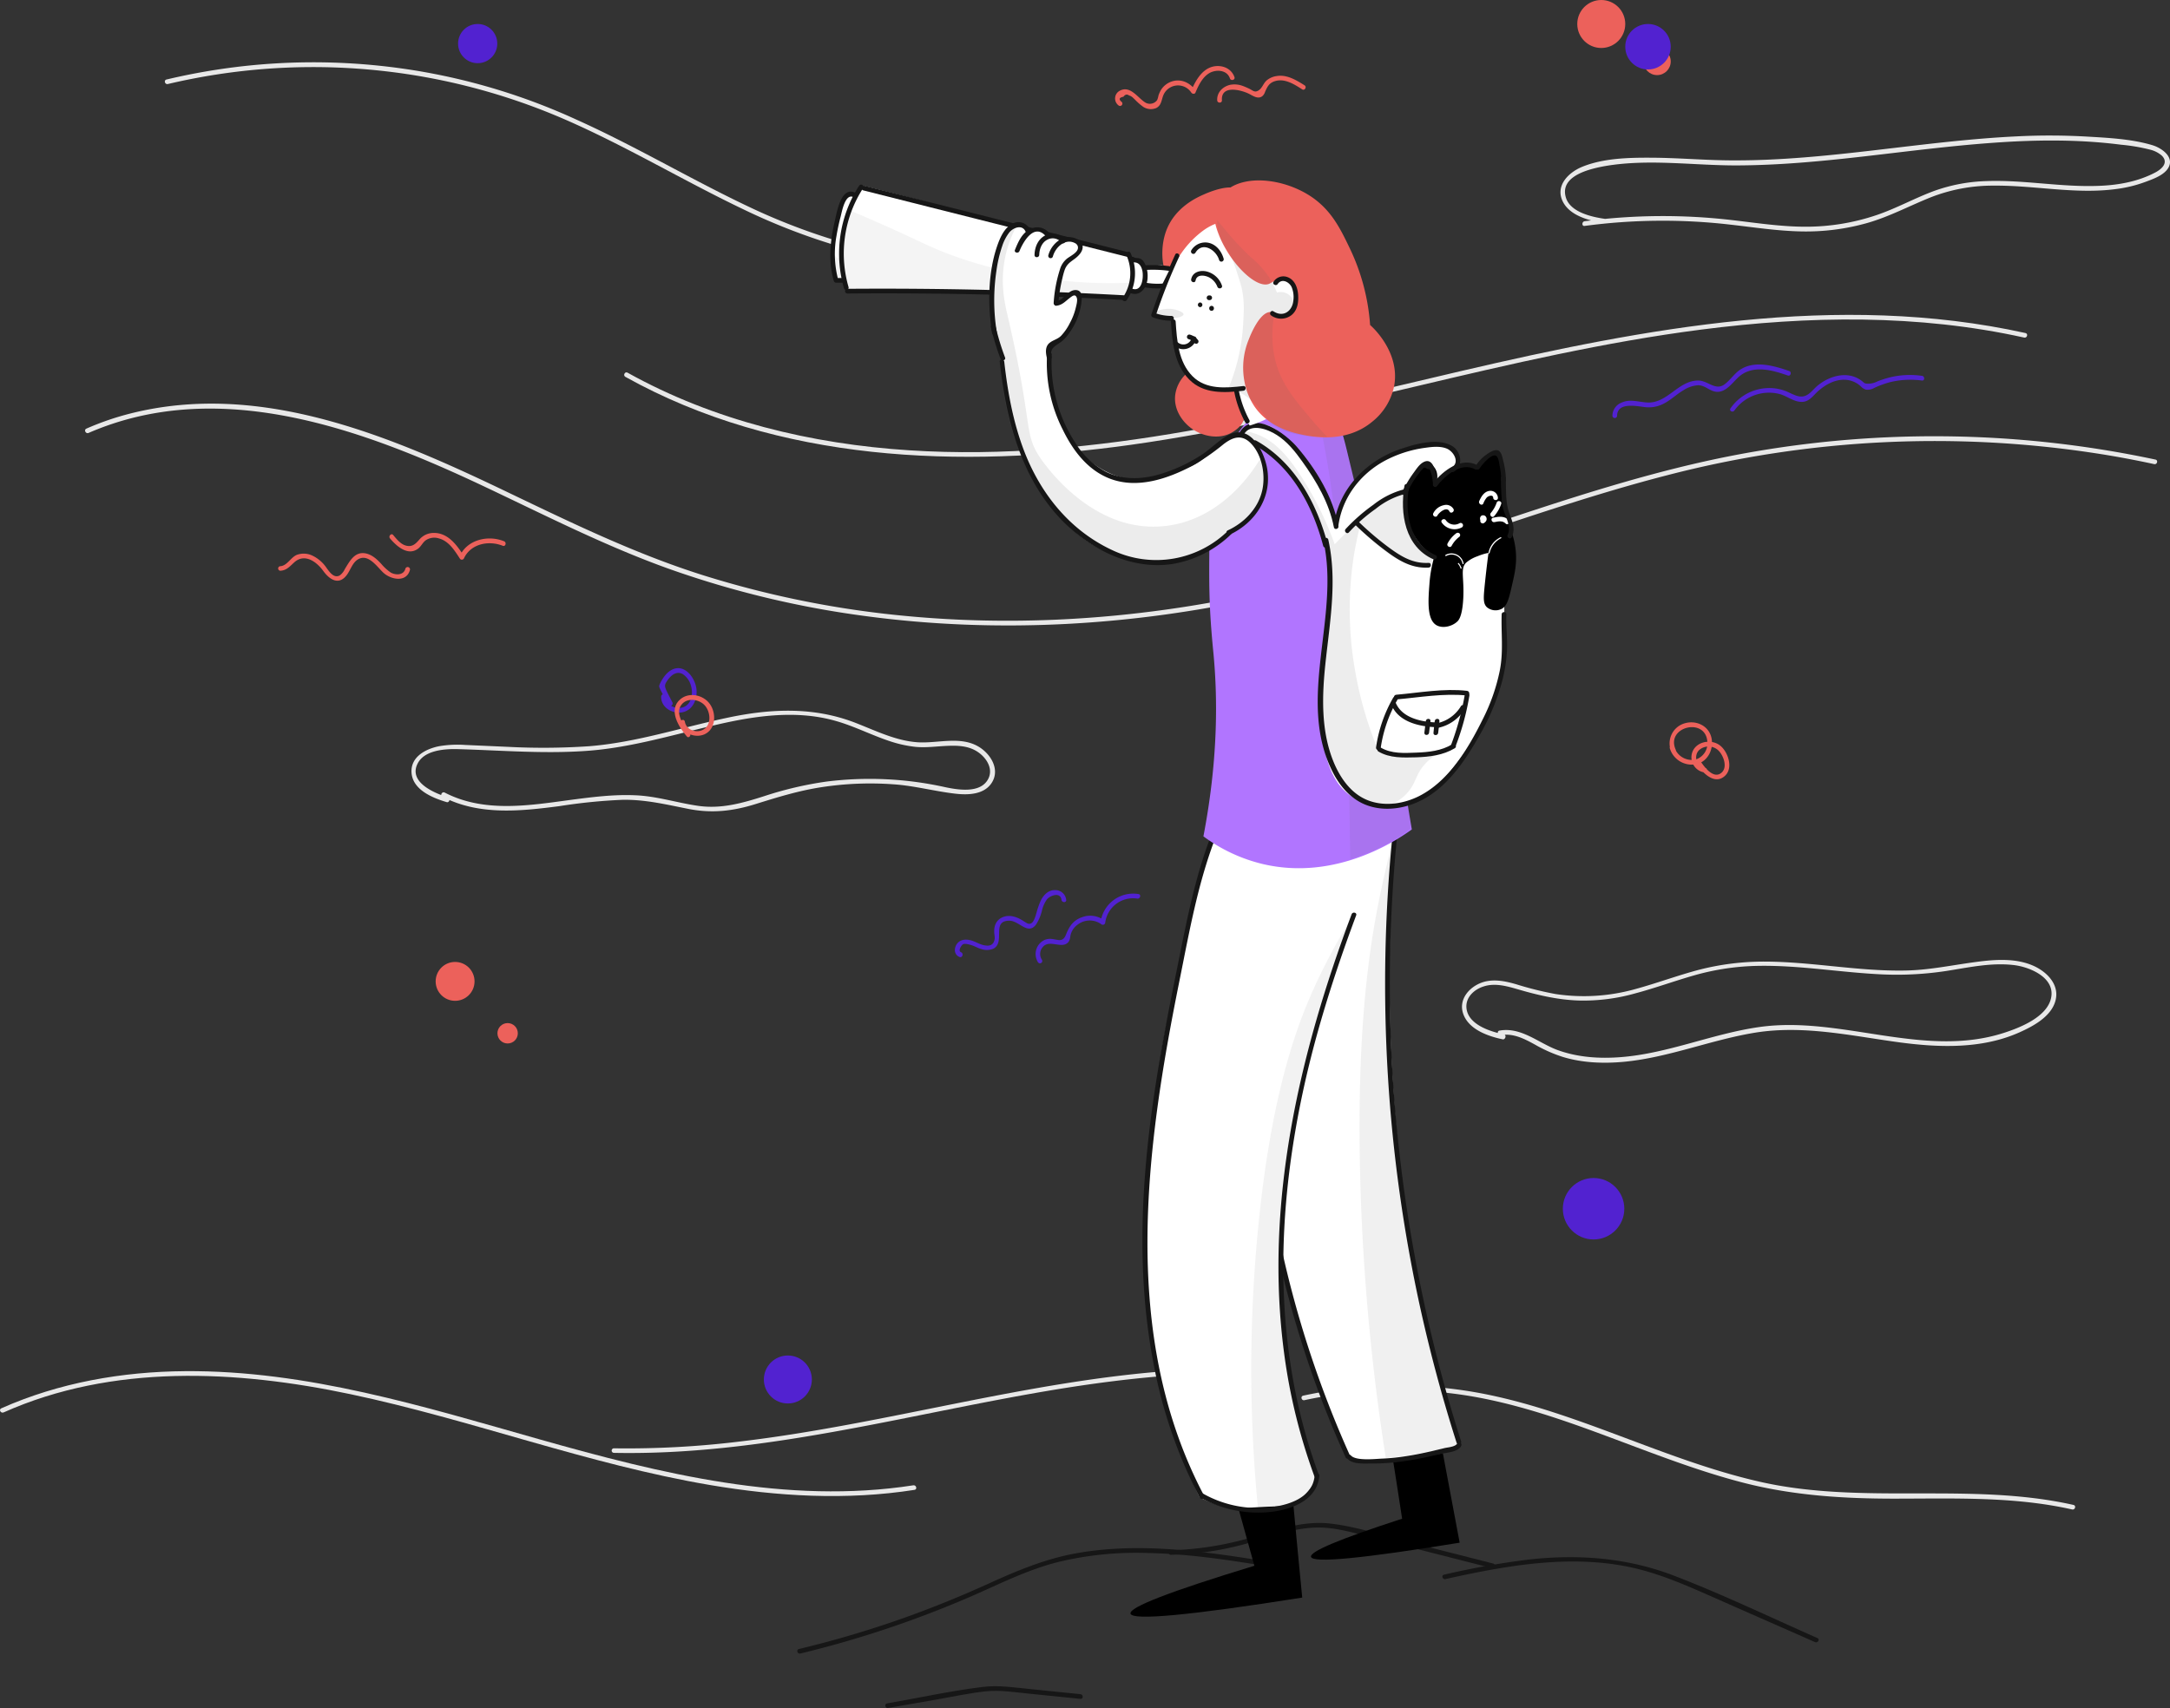 <svg xmlns="http://www.w3.org/2000/svg" width="848.711" height="668.115" viewBox="0 0 848.711 668.115">
  <rect x="0" y="0" width="848.711" height="668.115" fill="#333333" stroke="none"/>
  <g id="girl" transform="translate(-76.387 -39.5)">
    <g id="background" transform="translate(76.387 63.862)">
      <g id="Сгруппировать_8" data-name="Сгруппировать 8" transform="translate(0 511.981)">
        <g id="Сгруппировать_7" data-name="Сгруппировать 7">
          <path id="Контур_7" data-name="Контур 7" d="M77.806,930.126c42.626-19.013,91.017-16.56,135.728-7.115,47.287,10,92.8,27.416,140.512,35.511,26.434,4.477,53.42,6.072,80.039,1.9,1.165-.184.675-1.963-.491-1.779-49.434,7.667-98.868-4.6-146.155-17.97-45.263-12.818-91.078-27.047-138.672-26.68-24.656.184-49.25,4.477-71.881,14.536-1.1.491-.184,2.085.92,1.595Z" transform="translate(-76.387 -913.989)" fill="#e8e8e8"/>
        </g>
      </g>
      <g id="Сгруппировать_10" data-name="Сгруппировать 10" transform="translate(239.211 511.68)">
        <g id="Сгруппировать_9" data-name="Сгруппировать 9">
          <path id="Контур_8" data-name="Контур 8" d="M467.325,945.76c57.775,1.165,113.71-14.842,170.2-24.349,16.5-2.76,33.119-4.968,49.863-6.072,1.165-.061,1.165-1.9,0-1.84-57.836,3.8-113.587,21.1-170.994,27.845a363.459,363.459,0,0,1-49,2.637.891.891,0,1,0-.061,1.779Z" transform="translate(-466.412 -913.497)" fill="#e8e8e8"/>
        </g>
      </g>
      <g id="Сгруппировать_12" data-name="Сгруппировать 12" transform="translate(509.025 517.61)">
        <g id="Сгруппировать_11" data-name="Сгруппировать 11">
          <path id="Контур_9" data-name="Контур 9" d="M907.479,928.891a173.376,173.376,0,0,1,62.62-1.963c19.136,2.944,37.474,9.261,55.567,16.008,17.848,6.624,35.573,13.677,54.095,18.4,19.136,4.845,38.578,6.072,58.327,6.072,23.306,0,46.8-.92,69.673,4.232,1.165.245,1.656-1.533.491-1.779-40.418-9.077-82.308.123-122.726-9.077-37.719-8.586-72.188-27.906-110.337-34.837a175.713,175.713,0,0,0-68.14,1.165c-1.227.245-.736,2.024.429,1.779Z" transform="translate(-906.335 -923.165)" fill="#e8e8e8"/>
        </g>
      </g>
      <g id="Сгруппировать_14" data-name="Сгруппировать 14" transform="translate(160.927 253.636)">
        <g id="Сгруппировать_13" data-name="Сгруппировать 13">
          <path id="Контур_10" data-name="Контур 10" d="M353.019,526.643c-5.275-1.595-15.64-5.949-11.776-13.309,2.76-5.275,10.978-5.7,16.069-5.52,17.173.491,34.346,1.963,51.519.552,16.13-1.349,31.525-5.949,47.226-9.629,15.946-3.8,32.813-6.563,48.882-1.9,7.053,2.024,13.616,5.4,20.546,7.728a48.634,48.634,0,0,0,10.243,2.331c4.171.429,8.341-.184,12.45-.368,4.232-.184,8.586-.061,12.205,2.453,3.312,2.269,6.072,6.563,3.925,10.549-3.067,5.765-12.021,4.171-17.173,3.067a135.909,135.909,0,0,0-46.183-2.085,140.431,140.431,0,0,0-24.1,5.643c-8.464,2.7-16.682,5.091-25.7,3.864-8.4-1.165-16.437-3.864-24.962-4.171-8.525-.368-16.989.736-25.392,1.84-16.314,2.208-33.733,5.029-49-2.883-1.043-.552-1.963,1.043-.92,1.595,14.29,7.421,30.421,5.7,45.876,3.68a217.53,217.53,0,0,1,24.472-2.453c9.016-.184,17.418,1.9,26.189,3.619,8.954,1.717,17.05.8,25.76-1.9,8.648-2.7,17.173-5.336,26.128-6.685a125.567,125.567,0,0,1,27.967-1.1c8.28.552,16.192,2.76,24.349,3.68,4.845.552,11.04.368,14.045-4.171,3.435-5.213-.245-11.285-4.968-14.168-7.176-4.355-16.069-1.288-23.858-1.779-8.586-.552-16.5-4.539-24.41-7.605-16.437-6.379-33.242-5.581-50.231-1.963-17.97,3.8-35.45,9.629-53.85,11.1a264.536,264.536,0,0,1-31.954.245l-16.621-.736a43.476,43.476,0,0,0-10.181.491c-5.213,1.043-11.162,4.109-10.794,10.3.429,6.808,8.28,9.936,13.8,11.592,1.043.245,1.533-1.533.429-1.9Z" transform="translate(-338.773 -492.767)" fill="#e8e8e8"/>
        </g>
      </g>
      <g id="Сгруппировать_16" data-name="Сгруппировать 16" transform="translate(610.325 28.659)">
        <g id="Сгруппировать_15" data-name="Сгруппировать 15">
          <path id="Контур_11" data-name="Контур 11" d="M1088.98,158.548c-5.275-.736-13.922-2.637-15.456-8.648-2.208-8.341,9.691-10.978,15.456-12.021,16.866-2.883,34.162-.245,51.151-.245,33.671-.061,66.852-6.44,100.339-8.832,16.744-1.227,33.61-1.411,50.292.736a72.3,72.3,0,0,1,11.469,1.963,10.839,10.839,0,0,1,4.416,2.269c2.821,2.76.061,5.275-2.515,6.624-6.624,3.5-14.168,4.907-21.589,5.213-14.842.675-29.624-2.392-44.466-1.84a65.7,65.7,0,0,0-20.3,3.8c-7.667,2.821-14.781,6.808-22.509,9.445a86.166,86.166,0,0,1-27.906,4.6c-9.629,0-19.136-1.472-28.642-2.576a233.475,233.475,0,0,0-57.775.429c-1.165.184-1.165,2.024,0,1.84a230.047,230.047,0,0,1,56.61-.552c9.323,1.043,18.645,2.515,28.09,2.7a87.976,87.976,0,0,0,25.882-3.312c8.587-2.453,16.437-6.685,24.717-10a66.647,66.647,0,0,1,24.9-4.6c15.824-.123,31.709,3.435,47.532,1.349a51.284,51.284,0,0,0,11.285-2.7c2.821-1.043,6.624-2.331,8.648-4.723,3.8-4.6-1.717-8.648-5.827-9.813-8.1-2.392-17.234-2.821-25.637-3.312a255.491,255.491,0,0,0-27.416-.061c-36.983,1.779-73.537,9.507-110.643,9.384-10.549,0-21.1-.981-31.647-1.043-8.955-.061-19.2.123-27.6,3.619-5.275,2.208-10.426,7.36-7.482,13.432,2.76,5.7,10.549,7.667,16.192,8.464,1.1.368,1.594-1.411.429-1.595Z" transform="translate(-1071.5 -125.95)" fill="#e8e8e8"/>
        </g>
      </g>
      <g id="Сгруппировать_18" data-name="Сгруппировать 18" transform="translate(33.282 133.523)">
        <g id="Сгруппировать_17" data-name="Сгруппировать 17">
          <path id="Контур_12" data-name="Контур 12" d="M132.031,308.379c51.151-22.2,107.209-1.472,154.373,20.792,24.042,11.346,47.716,23.49,72.8,32.445a376.338,376.338,0,0,0,76.113,18.338c52.071,7.053,105.369,3.925,156.581-7.544,53.666-12.021,104.51-33.855,157.747-47.532a416,416,0,0,1,169.768-8.157c6.869,1.1,13.677,2.392,20.485,3.864,1.165.245,1.656-1.533.491-1.779a414.964,414.964,0,0,0-166.762-1.288C718.674,328.435,666.971,350.76,613.06,365.3c-52.316,14.106-106.963,19.81-161,14.72a383.631,383.631,0,0,1-79.241-15.824c-26.618-8.341-51.58-20.485-76.665-32.506-45.325-21.773-96.476-43.853-147.749-30.911a108.7,108.7,0,0,0-17.3,5.949c-1.043.552-.123,2.147.92,1.656Z" transform="translate(-130.652 -296.926)" fill="#e8e8e8"/>
        </g>
      </g>
      <g id="Сгруппировать_20" data-name="Сгруппировать 20" transform="translate(244.12 98.802)">
        <g id="Сгруппировать_19" data-name="Сгруппировать 19">
          <path id="Контур_13" data-name="Контур 13" d="M474.836,264.532c59.922,33.426,131.251,35.941,197.735,26.618C747.825,280.6,820.32,255.762,895.7,246.071c41.951-5.4,84.761-6.072,126.283,3.128,1.165.245,1.656-1.533.491-1.779-73.415-16.192-148.731-1.9-220.612,14.842-70.839,16.5-142.475,35.757-215.89,31.034-38.333-2.453-76.481-11.592-110.214-30.359-.981-.613-1.9.981-.92,1.595Z" transform="translate(-474.416 -240.315)" fill="#e8e8e8"/>
        </g>
      </g>
      <g id="Сгруппировать_22" data-name="Сгруппировать 22" transform="translate(64.476)">
        <g id="Сгруппировать_21" data-name="Сгруппировать 21">
          <path id="Контур_14" data-name="Контур 14" d="M182.671,87.734a246.974,246.974,0,0,1,155.048,13.738c23.858,10.365,46.245,23.858,69.673,35.082a248.044,248.044,0,0,0,74.273,22.57c29.746,3.987,59.86,3.312,89.668,1.349,1.165-.061,1.165-1.9,0-1.84-26.925,1.779-54.1,2.515-80.959-.307A246.869,246.869,0,0,1,412.3,136.861c-23.613-10.978-45.938-24.472-69.673-35.143a245.524,245.524,0,0,0-73.476-20.73,248.439,248.439,0,0,0-86.969,4.968c-1.165.245-.675,2.024.491,1.779Z" transform="translate(-181.514 -79.222)" fill="#e8e8e8"/>
        </g>
      </g>
      <g id="Сгруппировать_24" data-name="Сгруппировать 24" transform="translate(571.796 351.134)">
        <g id="Сгруппировать_23" data-name="Сгруппировать 23">
          <path id="Контур_15" data-name="Контур 15" d="M1025.068,680.845c-5.4-1.1-14.229-3.864-14.658-10.549-.245-4.109,3.189-7.115,6.808-8.219,4.354-1.411,8.954-.123,13.186,1.1,7.728,2.269,15.517,4.109,23.613,4.416a74.335,74.335,0,0,0,22.325-2.76c7.851-2.085,15.517-4.907,23.306-7.115a97.082,97.082,0,0,1,25.208-3.68c16.376-.245,32.567,2.7,48.882,3.373a127.909,127.909,0,0,0,24.226-1.349c8.709-1.349,17.6-3.373,26.5-2.331,6.379.736,16.621,5.029,14.536,13.248-1.84,7.176-12.021,11.224-18.277,13.248-31.4,10.181-63.786-6.747-95.617-2.269-18.338,2.576-35.634,10.3-54.156,11.776-8.464.675-17.173.123-25.208-2.883-7.36-2.821-13.984-8.954-22.386-7.483-1.165.184-.675,1.963.491,1.779,5.029-.859,9.445,1.533,13.677,3.864a56.313,56.313,0,0,0,10.611,4.661c7.667,2.331,15.885,2.637,23.858,1.9,17.541-1.656,34.039-8.586,51.4-11.408,19.136-3.067,37.965,1.349,56.855,3.864,15.394,2.024,31.893,2.515,46.367-3.925,5.52-2.453,12.88-6.379,14.29-12.88,1.288-5.827-3.189-10.488-8.034-12.88-7.176-3.5-15.824-2.821-23.429-1.779-9.261,1.227-18.277,3.189-27.661,3.312-18.277.307-36.309-3.435-54.524-3.5a101.99,101.99,0,0,0-25.821,3.189c-8.4,2.208-16.56,5.275-24.9,7.544a74.575,74.575,0,0,1-31.218,1.963,130.207,130.207,0,0,1-15.333-3.8c-3.8-1.1-7.912-2.024-11.9-1.165-5.949,1.288-11.347,6.93-8.709,13.248,2.392,5.765,9.691,8.28,15.333,9.445.981.061,1.472-1.717.368-1.963Z" transform="translate(-1008.68 -651.732)" fill="#e8e8e8"/>
        </g>
      </g>
      <g id="Сгруппировать_26" data-name="Сгруппировать 26" transform="translate(311.829 581.216)">
        <g id="Сгруппировать_25" data-name="Сгруппировать 25">
          <path id="Контур_16" data-name="Контур 16" d="M585.971,1068.1a409.786,409.786,0,0,0,67.036-22.448c11.224-4.907,22.2-10.488,34.162-13.432a130.531,130.531,0,0,1,35.2-3.435c13.677.307,27.232,2.147,40.725,4.293,1.165.184,1.656-1.595.491-1.779-23-3.619-46.674-6.563-69.8-2.392-11.9,2.147-22.816,6.685-33.733,11.653-11.469,5.213-23.061,9.936-34.959,14.106a401.9,401.9,0,0,1-39.621,11.653c-1.165.245-.675,2.024.491,1.779Z" transform="translate(-584.814 -1026.873)" fill="#161616"/>
        </g>
      </g>
      <g id="Сгруппировать_28" data-name="Сгруппировать 28" transform="translate(457.048 571.353)">
        <g id="Сгруппировать_27" data-name="Сгруппировать 27">
          <path id="Контур_17" data-name="Контур 17" d="M822.454,1023.248a119,119,0,0,0,30.421-4.6c10.12-2.883,20.117-6.931,30.85-5.888,5.459.491,10.794,2.024,16.069,3.373,5.52,1.411,10.978,2.821,16.5,4.232,10.61,2.7,21.16,5.4,31.77,8.1a.923.923,0,0,0,.491-1.779c-10.979-2.821-21.957-5.581-32.935-8.4-10.059-2.576-20.362-6.01-30.666-7.237-10.12-1.165-19.688,1.963-29.255,4.907a124.835,124.835,0,0,1-33.181,5.52.89.89,0,1,0-.061,1.779Z" transform="translate(-821.587 -1010.793)" fill="#161616"/>
        </g>
      </g>
      <g id="Сгруппировать_30" data-name="Сгруппировать 30" transform="translate(564.136 584.75)">
        <g id="Сгруппировать_29" data-name="Сгруппировать 29">
          <path id="Контур_18" data-name="Контур 18" d="M997.362,1041.2c24.1-5.336,49.434-9.936,73.905-4.293,12.144,2.821,23.552,8.219,34.9,13.186,11.9,5.275,23.858,10.488,35.757,15.762,1.1.491,2.024-1.1.92-1.595-18.645-8.219-37.106-17.112-56.119-24.41-18.4-7.053-37.535-8.464-57.039-6.256a315.4,315.4,0,0,0-32.874,5.888c-1.1.184-.613,1.963.552,1.717Z" transform="translate(-996.191 -1032.636)" fill="#161616"/>
        </g>
      </g>
      <g id="Сгруппировать_32" data-name="Сгруппировать 32" transform="translate(346.237 635.223)">
        <g id="Сгруппировать_31" data-name="Сгруппировать 31">
          <path id="Контур_19" data-name="Контур 19" d="M642.071,1123.437c6.317-1.1,12.7-2.208,19.013-3.312s12.7-2.515,19.074-3.189c5.888-.613,11.9.429,17.725.981,6.44.675,12.941,1.288,19.381,1.963,1.165.123,1.165-1.717,0-1.84-6.44-.675-12.941-1.288-19.381-1.963-6.256-.613-12.573-1.656-18.89-.859-12.512,1.533-24.962,4.293-37.413,6.44-1.165.245-.675,2.024.491,1.779Z" transform="translate(-640.914 -1114.929)" fill="#161616"/>
        </g>
      </g>
    </g>
    <g id="details" transform="translate(185.175 39.5)">
      <circle id="Эллипс_4" data-name="Эллипс 4" cx="7.605" cy="7.605" r="7.605" transform="translate(61.601 376.273)" fill="#ec615b"/>
      <circle id="Эллипс_5" data-name="Эллипс 5" cx="3.987" cy="3.987" r="3.987" transform="translate(85.766 400.193)" fill="#ec615b"/>
      <circle id="Эллипс_6" data-name="Эллипс 6" cx="9.384" cy="9.384" r="9.384" transform="translate(508.099)" fill="#ec615b"/>
      <circle id="Эллипс_7" data-name="Эллипс 7" cx="5.336" cy="5.336" r="5.336" transform="translate(533.982 18.706)" fill="#ec615b"/>
      <circle id="Эллипс_8" data-name="Эллипс 8" cx="8.893" cy="8.893" r="8.893" transform="translate(526.867 9.384)" fill="#5222d0"/>
      <circle id="Эллипс_9" data-name="Эллипс 9" cx="12.021" cy="12.021" r="12.021" transform="translate(502.457 460.789)" fill="#5222d0"/>
      <circle id="Эллипс_10" data-name="Эллипс 10" cx="7.667" cy="7.667" r="7.667" transform="translate(70.371 9.384)" fill="#5222d0"/>
      <circle id="Эллипс_11" data-name="Эллипс 11" cx="9.384" cy="9.384" r="9.384" transform="translate(189.969 530.217)" fill="#5222d0"/>
      <g id="Сгруппировать_34" data-name="Сгруппировать 34" transform="translate(264.671 348.172)">
        <g id="Сгруппировать_33" data-name="Сгруппировать 33">
          <path id="Контур_20" data-name="Контур 20" d="M687.692,631.48c-1.288-.552.184-2.821.859-3.128.8-.368,2.392.123,3.251.368,1.349.429,2.515,1.165,3.864,1.533a6.764,6.764,0,0,0,4.661-.123c4.907-2.515-.92-10.978,6.256-10.978,3.925,0,7.237,5.827,10.488,1.472a17.962,17.962,0,0,0,2.269-5.336,12.144,12.144,0,0,1,2.024-4.539c1.288-1.472,5.213-2.944,5.643.245.123,1.165,2.024,1.165,1.84,0a4.245,4.245,0,0,0-4.171-3.8c-2.7-.184-4.661,1.84-5.765,4.048a33.167,33.167,0,0,0-1.717,4.907c-.368,1.165-.859,3.189-1.9,3.925-1.1.736-1.963-.061-2.883-.613-2.392-1.595-5.275-2.821-8.157-1.779-2.637.981-3.68,3.251-3.557,5.949,0,.8.245,1.779.184,2.576-.429,2.821-2.331,2.944-4.293,2.515s-3.619-1.656-5.643-2.024c-2.147-.429-4.293.123-5.275,2.269-.8,1.84-.307,3.68,1.533,4.416,1.1.307,1.595-1.472.491-1.9Z" transform="translate(-685.299 -607.181)" fill="#5222d0"/>
        </g>
      </g>
      <g id="Сгруппировать_36" data-name="Сгруппировать 36" transform="translate(296.243 349.535)">
        <g id="Сгруппировать_35" data-name="Сгруппировать 35">
          <path id="Контур_21" data-name="Контур 21" d="M739.244,635.284a4.067,4.067,0,0,1,.061-4.6c1.411-2.024,3.373-1.717,5.52-1.411,1.595.245,3.557.552,4.723-.859.8-.92.675-2.024.981-3.067a7.066,7.066,0,0,1,2.7-3.8,7.732,7.732,0,0,1,9.2-.184.959.959,0,0,0,1.595-.675,10.972,10.972,0,0,1,12.512-9.323c1.165.184,1.656-1.595.491-1.779a12.864,12.864,0,0,0-14.842,11.1c.552-.245,1.043-.429,1.595-.675a9.092,9.092,0,0,0-8.709-1.411c-3.435,1.165-5.029,3.435-6.317,6.624-.613,1.595-1.349,2.576-3.128,2.331-.981-.123-1.9-.368-2.883-.429A5.219,5.219,0,0,0,739,628.354a6.067,6.067,0,0,0-1.288,7.912.91.91,0,0,0,1.533-.981Z" transform="translate(-736.775 -609.405)" fill="#5222d0"/>
        </g>
      </g>
      <g id="Сгруппировать_38" data-name="Сгруппировать 38" transform="translate(327.327 25.83)">
        <g id="Сгруппировать_37" data-name="Сгруппировать 37">
          <path id="Контур_22" data-name="Контур 22" d="M789.875,95.528c-1.043-.981-.736-1.595.859-1.9.675-.92,1.411-1.1,2.208-.491,1.1.245,1.84,1.227,2.637,1.963a22.8,22.8,0,0,0,2.944,2.515,5.441,5.441,0,0,0,5.029.429c1.963-.981,2.024-2.944,2.7-4.784a6.212,6.212,0,0,1,11.04-1.227c.368.491,1.288.675,1.595,0,1.165-2.76,2.637-5.888,5.275-7.544s7.053-1.472,8.219,1.963c.368,1.1,2.147.613,1.779-.491-1.165-3.312-4.539-4.784-7.912-4.232-4.661.8-7.237,5.459-8.955,9.384h1.595c-2.147-3.067-5.827-4.723-9.507-3.373a7.894,7.894,0,0,0-3.864,3.067,10.631,10.631,0,0,0-1.1,2.392,7.912,7.912,0,0,1-.491,1.717,3.513,3.513,0,0,1-4.416,1.1c-3.005-1.656-5.949-6.931-10.12-4.784a3.408,3.408,0,0,0-.429,5.888.921.921,0,0,0,.92-1.595Z" transform="translate(-787.457 -81.615)" fill="#ec615b"/>
        </g>
      </g>
      <g id="Сгруппировать_40" data-name="Сгруппировать 40" transform="translate(367.27 29.625)">
        <g id="Сгруппировать_39" data-name="Сгруппировать 39">
          <path id="Контур_23" data-name="Контур 23" d="M854.434,97.43c-.429-6.133,7.421-4.109,10.549-2.576,1.595.8,3.557,2.269,5.275.92a3.636,3.636,0,0,0,1.043-1.656c.92-2.024,1.533-3.5,3.987-4.232,3.8-1.1,7.483,1.288,10.549,3.251.981.613,1.9-.981.92-1.595-3.251-2.024-6.931-4.293-10.917-3.619A7.825,7.825,0,0,0,872.22,89.4c-1.595,1.165-1.9,3.189-3.5,4.171-1.533.92-2.147,0-3.68-.736-.8-.368-1.595-.736-2.453-1.043a9.164,9.164,0,0,0-4.968-.429c-2.883.675-5.213,3.005-5.029,6.072.061,1.165,1.9,1.165,1.84,0Z" transform="translate(-852.583 -87.802)" fill="#ec615b"/>
        </g>
      </g>
      <g id="Сгруппировать_42" data-name="Сгруппировать 42" transform="translate(544.234 282.557)">
        <g id="Сгруппировать_41" data-name="Сгруппировать 41" transform="translate(0)">
          <path id="Контур_24" data-name="Контур 24" d="M1143.5,510.933c-4.048-8.893,11.285-12.818,12.328-3.5a6.627,6.627,0,0,1-4.539,7.3,7.118,7.118,0,0,1-8.341-4.907.923.923,0,0,0-1.779.491,8.97,8.97,0,0,0,10.61,6.195c4.477-1.165,6.685-6.133,5.643-10.427-1.1-4.539-5.827-6.747-10.181-5.581a8.16,8.16,0,0,0-5.336,11.469c.491.981,2.085,0,1.595-1.043Z" transform="translate(-1141.116 -500.199)" fill="#ec615b"/>
        </g>
      </g>
      <g id="Сгруппировать_44" data-name="Сгруппировать 44" transform="translate(552.711 290.142)">
        <g id="Сгруппировать_43" data-name="Сгруппировать 43">
          <path id="Контур_25" data-name="Контур 25" d="M1160.25,522.768c-3.312-.307-4.539-4.723-2.269-6.931a5.566,5.566,0,0,1,7.176-.184c2.085,1.656,4.109,6.5,1.779,8.832-3.067,3.067-6.808-1.9-8.28-4.109-.675-.981-2.269-.061-1.595.92,2.147,3.312,7.053,8.525,11.162,4.477,3.251-3.189.92-9.629-2.269-11.9-3.251-2.331-8.586-1.533-10.426,2.269a5.986,5.986,0,0,0,4.784,8.464c1.1.123,1.1-1.717-.061-1.84Z" transform="translate(-1154.937 -512.566)" fill="#ec615b"/>
        </g>
      </g>
      <g id="Сгруппировать_46" data-name="Сгруппировать 46" transform="translate(0 216.349)">
        <g id="Сгруппировать_45" data-name="Сгруппировать 45">
          <path id="Контур_26" data-name="Контур 26" d="M254.644,399.15c2.453-.123,3.741-1.779,5.459-3.312,4.048-3.619,8.709-.184,11.285,3.373,2.453,3.373,6.011,5.765,9.138,1.717,1.472-1.9,2.208-4.723,4.232-6.072,4.109-2.76,7.605,2.7,10.181,5.091,2.944,2.7,9.016,3.925,10.365-1.1a.923.923,0,0,0-1.779-.491c-.675,2.637-3.864,2.576-5.765,1.472a19.255,19.255,0,0,1-3.68-3.373c-1.717-1.84-3.619-3.619-6.195-4.109-4.232-.736-6.133,3.067-8.035,6.133a6.251,6.251,0,0,1-2.024,2.515c-2.208,1.165-3.8-1.165-4.968-2.7a13.921,13.921,0,0,0-5.52-4.968,7.835,7.835,0,0,0-6.317-.368c-2.331.981-3.8,4.293-6.44,4.416a.891.891,0,0,0,.061,1.779Z" transform="translate(-253.762 -392.249)" fill="#ec615b"/>
        </g>
      </g>
      <g id="Сгруппировать_48" data-name="Сгруппировать 48" transform="translate(43.533 208.463)">
        <g id="Сгруппировать_47" data-name="Сгруппировать 47">
          <path id="Контур_27" data-name="Контур 27" d="M324.961,381.543c2.576,3.067,7.176,7.176,11.224,3.8.981-.859,1.533-2.085,2.576-2.944a5.939,5.939,0,0,1,5.336-.859c3.864,1.043,6.133,4.723,8.157,7.851a.921.921,0,0,0,1.595,0c2.637-5.765,9.69-7.176,15.21-4.968,1.1.429,1.595-1.349.491-1.779-6.195-2.515-14.352-.675-17.3,5.765h1.595c-2.76-4.293-6.256-9.2-12.021-9.016a7.307,7.307,0,0,0-5.213,2.392c-1.595,1.84-2.944,3.312-5.581,2.515-2.024-.613-3.5-2.515-4.845-4.109-.675-.859-1.963.429-1.227,1.349Z" transform="translate(-324.741 -379.392)" fill="#ec615b"/>
        </g>
      </g>
      <g id="Сгруппировать_50" data-name="Сгруппировать 50" transform="translate(149.025 261.359)">
        <g id="Сгруппировать_49" data-name="Сгруппировать 49">
          <path id="Контур_28" data-name="Контур 28" d="M501.93,479.046c-.8-1.595-1.717-3.251-2.453-4.907-.8-1.717-.429-2.392.613-3.864,1.349-1.9,3.435-3.619,5.827-2.331a7.818,7.818,0,0,1,3.312,4.784c.859,3.005.123,7.3-3.373,8.28-2.883.8-6.624-.981-6.5-4.293a.921.921,0,0,0-1.84,0c-.123,4.109,3.987,6.685,7.789,6.256,4.661-.552,6.624-5.459,5.949-9.629-.675-4.048-4.416-9.2-9.077-7.3-2.269.92-3.987,3.312-5.029,5.459-.613,1.288-.491,1.349.123,2.637.981,1.963,1.963,3.925,2.944,5.827a.977.977,0,0,0,1.717-.92Z" transform="translate(-496.743 -465.636)" fill="#5222d0"/>
        </g>
      </g>
      <g id="Сгруппировать_52" data-name="Сгруппировать 52" transform="translate(155.073 271.873)">
        <g id="Сгруппировать_51" data-name="Сгруппировать 51">
          <path id="Контур_29" data-name="Контур 29" d="M512.55,497.7c-2.331-2.76-6.317-8.157-2.883-11.592,2.453-2.453,6.869-1.533,8.893.92,2.085,2.515,2.515,7.421-.736,9.261-2.76,1.595-6.747.061-7.237-3.128-.184-1.165-1.963-.675-1.779.491.736,4.171,5.827,6.133,9.507,4.477,4.477-2.085,4.661-8.28,2.024-11.9-2.515-3.5-8.034-4.723-11.469-1.84-4.968,4.109-.675,10.856,2.453,14.536.675.981,1.963-.307,1.227-1.227Z" transform="translate(-506.603 -482.78)" fill="#ec615b"/>
        </g>
      </g>
      <g id="Сгруппировать_54" data-name="Сгруппировать 54" transform="translate(521.836 142.579)">
        <g id="Сгруппировать_53" data-name="Сгруппировать 53">
          <path id="Контур_30" data-name="Контур 30" d="M1106.439,292.044c.061-5.4,7.482-3.8,10.672-3.435a12.53,12.53,0,0,0,7.728-1.411c2.7-1.411,4.907-3.619,7.544-5.152a11.805,11.805,0,0,1,5.827-1.963c2.147.061,3.5,1.349,5.4,2.147,4.416,1.779,7.237-2.331,10-5.029,5.459-5.336,13.248-3.128,19.626-.92,1.1.368,1.595-1.411.491-1.779-5.7-1.963-12.941-4.109-18.584-.859-2.7,1.533-4.293,4.355-6.747,6.133-3.5,2.515-6.44-1.472-10.12-1.533-7.912-.123-12.083,9.016-20.056,8.587-3.435-.184-6.747-1.472-10.058.061a5.579,5.579,0,0,0-3.557,5.091.921.921,0,0,0,1.84.061Z" transform="translate(-1104.598 -271.97)" fill="#5222d0"/>
        </g>
      </g>
      <g id="Сгруппировать_56" data-name="Сгруппировать 56" transform="translate(567.864 146.683)">
        <g id="Сгруппировать_55" data-name="Сгруппировать 55">
          <path id="Контур_31" data-name="Контур 31" d="M1181.334,292.546a16.637,16.637,0,0,1,17.909-6.379c2.883.859,5.581,3.189,8.771,3.005,2.637-.184,4.048-2.331,5.827-3.987,2.883-2.637,6.624-4.784,10.672-4.661a9.676,9.676,0,0,1,6.256,2.576,4.77,4.77,0,0,0,1.963,1.288,5.257,5.257,0,0,0,3.435-.736,39.716,39.716,0,0,1,5.888-2.147,33.741,33.741,0,0,1,12.635-.675c1.165.123,1.165-1.717,0-1.84a33.361,33.361,0,0,0-12.083.491,40.407,40.407,0,0,0-5.275,1.656,7.86,7.86,0,0,1-3.557.92c-1.656,0-1.533-.245-2.637-1.1-5.213-3.987-12.205-2.147-16.928,1.595-1.288.981-2.331,2.331-3.557,3.312-2.944,2.331-5.275.859-8.28-.491a17.556,17.556,0,0,0-8.1-1.595,18.45,18.45,0,0,0-14.413,7.851c-.8.981.8,1.9,1.472.92Z" transform="translate(-1179.644 -278.661)" fill="#5222d0"/>
        </g>
      </g>
    </g>
    <g id="girl-2" data-name="girl" transform="translate(401.136 110.071)">
      <g id="leg_right" transform="translate(165.134 254.612)">
        <path id="Контур_32" data-name="Контур 32" d="M944.59,969.835c1.165,7.36,2.331,14.781,3.435,22.141q-36.339,11.776-35.634,14.9c.613,2.576,19.994.675,58.143-5.52-2.208-11.653-4.355-23.306-6.563-34.959C957.47,967.5,951.03,968.669,944.59,969.835Z" transform="translate(-889.528 -723.095)"/>
        <path id="Контур_33" data-name="Контур 33" d="M878.387,570.007c-.429,8.341-1.043,20.24-1.595,34.653-.552,15.272-.859,23.245-.8,33.058,0,4.232.184,21.466,2.392,43.669,1.84,18.706,4.723,46.674,14.965,81.081a379.939,379.939,0,0,0,20.056,52.746,83.115,83.115,0,0,0,15.762.8,81.464,81.464,0,0,0,26.741-5.888c-1.84-6.011-4.416-14.536-7.115-24.778A624.455,624.455,0,0,1,930.7,673.6a651.684,651.684,0,0,1,.8-103.9Q905.005,569.792,878.387,570.007Z" transform="translate(-875.457 -569.7)" fill="#fff"/>
        <path id="Контур_34" data-name="Контур 34" d="M956.016,577.9c-1.165,4.416-2.7,10.794-4.355,18.522-4.293,20.424-8.709,49.556-8.28,98.806a846.277,846.277,0,0,0,10.242,122.787c3.067-.307,6.195-.675,9.445-1.165a179.077,179.077,0,0,0,18.89-3.925c-2.576-8.341-6.133-20.73-9.813-35.818a638.565,638.565,0,0,1-17.725-129.534A649.023,649.023,0,0,1,956.016,577.9Z" transform="translate(-901.506 -572.871)" fill="#606060" opacity="0.09"/>
        <g id="Сгруппировать_58" data-name="Сгруппировать 58" transform="translate(51.849 1.019)">
          <g id="Сгруппировать_57" data-name="Сгруппировать 57">
            <path id="Контур_35" data-name="Контур 35" d="M962.506,572.244A590.3,590.3,0,0,0,973.73,758.2q5.8,25.944,13.861,51.212c.368,1.1,2.147.613,1.779-.491a590.991,590.991,0,0,1-27.845-183.751c.123-17.664,1.1-35.389,2.821-52.991.123-1.1-1.717-1.1-1.84.061Z" transform="translate(-959.661 -571.362)" fill="#161616"/>
          </g>
        </g>
        <g id="Сгруппировать_60" data-name="Сгруппировать 60" transform="translate(0 56.019)">
          <g id="Сгруппировать_59" data-name="Сгруппировать 59">
            <path id="Контур_36" data-name="Контур 36" d="M875.538,661.934A414.5,414.5,0,0,0,896.146,810.6a392.541,392.541,0,0,0,15.394,39.314c.491,1.1,2.085.123,1.595-.92a412.345,412.345,0,0,1-35.511-145.051,417.242,417.242,0,0,1-.245-42.013c.061-1.227-1.779-1.165-1.84,0Z" transform="translate(-875.123 -661.037)" fill="#161616"/>
          </g>
        </g>
        <g id="Сгруппировать_62" data-name="Сгруппировать 62" transform="translate(36.903 238.955)">
          <g id="Сгруппировать_61" data-name="Сгруппировать 61">
            <path id="Контур_37" data-name="Контур 37" d="M935.542,965.8c2.085,2.331,6.869,1.779,9.691,1.84a82.232,82.232,0,0,0,12.88-.981c4.6-.675,9.2-1.656,13.738-2.76,2.269-.552,6.992-.675,8.157-3.189.491-1.043-1.1-2.024-1.595-.92-.552,1.288-3.619,1.533-4.784,1.779-1.717.429-3.373.8-5.091,1.227-3.251.736-6.44,1.411-9.691,1.9a80.859,80.859,0,0,1-10.12,1.043c-2.576.123-9.936.92-11.837-1.227-.859-.92-2.147.429-1.349,1.288Z" transform="translate(-935.292 -959.308)" fill="#161616"/>
          </g>
        </g>
      </g>
      <g id="leg_left" transform="translate(117.39 225.88)">
        <path id="Контур_38" data-name="Контур 38" d="M833.225,551.524a129.575,129.575,0,0,0-5.888,17.725c-2.147,8.28-2.7,13.248-3.925,20.485-2.269,13.37-3.8,15.64-7.115,30.3-3.5,15.7-5.091,27.784-6.317,37.413-.981,7.483-2.76,22.754-3.557,42.5-.368,8.525-.552,13.554-.368,20.485a227.66,227.66,0,0,0,5.52,45.263,221.551,221.551,0,0,0,16.13,46.428,51.316,51.316,0,0,0,12.205,4.355c6.5,1.411,14.842,3.251,22.816-.8,2.208-1.1,7.237-4.171,11.04-11.408a236.541,236.541,0,0,1-9.445-33.426c-7.115-34.714-4.539-62.191-2.76-79.487,3.312-32.69,10.917-57.223,23.981-99.542,4.416-14.229,8.341-25.76,11.04-33.426.92-6.072,3.067-24.288-6.685-31.893C875.605,515.215,842.3,531.959,833.225,551.524Z" transform="translate(-800.644 -522.852)" fill="#fff"/>
        <path id="Контур_39" data-name="Контур 39" d="M914.357,622.8a239.876,239.876,0,0,0-14.965,27.538c-6.747,14.6-16.682,40.234-22.018,91.324a567.858,567.858,0,0,0-.368,114.139c1.9.184,10,.859,16.928-4.723a22.152,22.152,0,0,0,6.317-8.28,238.725,238.725,0,0,1-9.813-35.45c-8.709-43.791-3.251-79,.8-103.529A362.873,362.873,0,0,1,914.357,622.8Z" transform="translate(-827.067 -561.5)" fill="#606060" opacity="0.08"/>
        <path id="Контур_40" data-name="Контур 40" d="M839.488,1000.743c2.085,7.483,4.171,15.026,6.256,22.509q-49.311,15-48.452,18.706.92,4.232,67.159-6.256c-1.165-12.021-2.331-23.981-3.435-36C853.778,1000.007,846.6,1000.375,839.488,1000.743Z" transform="translate(-797.278 -707.239)"/>
        <g id="Сгруппировать_64" data-name="Сгруппировать 64" transform="translate(4.671 28.785)">
          <g id="Сгруппировать_63" data-name="Сгруппировать 63">
            <path id="Контур_41" data-name="Контур 41" d="M832.129,570.408c-6.5,16.437-9.813,33.855-13.309,51.151-3.68,18.093-7.237,36.186-9.813,54.463-4.784,33.855-6.256,68.508.307,102.241A186.444,186.444,0,0,0,827.345,830.4c.552,1.043,2.147.123,1.595-.92-32.813-62.375-22.877-135.36-9.507-201.538,3.864-19.2,7.3-38.762,14.536-57.039.368-1.1-1.411-1.595-1.84-.491Z" transform="translate(-804.894 -569.785)" fill="#161616"/>
          </g>
        </g>
        <g id="Сгруппировать_66" data-name="Сгруппировать 66" transform="translate(57.882 60.534)">
          <g id="Сгруппировать_65" data-name="Сгруппировать 65">
            <path id="Контур_42" data-name="Контур 42" d="M920.263,622.194c-20.546,54.77-34.285,113.649-26.312,172.344a225.216,225.216,0,0,0,11.714,47.41c.429,1.1,2.208.613,1.779-.491-20.424-55.138-16.253-115.611-.92-171.485,4.416-16.008,9.69-31.77,15.517-47.349.429-1.1-1.349-1.533-1.779-.429Z" transform="translate(-891.653 -621.55)" fill="#161616"/>
          </g>
        </g>
        <g id="Сгруппировать_68" data-name="Сгруппировать 68" transform="translate(26.85 279.934)">
          <g id="Сгруппировать_67" data-name="Сгруппировать 67">
            <path id="Контур_43" data-name="Контур 43" d="M841.512,988.674a46.278,46.278,0,0,0,28.4,5.52c8.034-1.1,17.357-4.784,18.154-14.045.123-1.165-1.717-1.165-1.84,0-.859,9.629-12.512,12.205-20.424,12.573a43.646,43.646,0,0,1-23.306-5.643c-1.1-.552-2.024,1.043-.981,1.595Z" transform="translate(-841.055 -979.275)" fill="#161616"/>
          </g>
        </g>
      </g>
      <g id="torso" transform="translate(145.923 83.096)">
        <path id="Контур_44" data-name="Контур 44" d="M860.482,301.672a55.737,55.737,0,0,0-6.195,8.955c-7.544,13.248-8.034,26.25-8.157,37.658-.123,16.621-.245,24.962,1.533,43.055,1.656,16.928,2.085,41.215-3.864,72.188a64.028,64.028,0,0,0,23.306,10.856c29.317,6.869,53.6-10.242,58.2-13.554-5.827-34.162-9.016-61.516-10.856-80.713-1.165-12.144-5.459-29.807-13.984-65.2-2.576-10.794-5.213-21.1-13.186-24.042C876.245,286.707,862.69,299.525,860.482,301.672Z" transform="translate(-843.8 -290.049)" fill="#b175ff"/>
        <path id="Контур_45" data-name="Контур 45" d="M914.2,292.8c.981,3.987,2.392,10,3.8,17.418a402.554,402.554,0,0,1,6.011,45.57c1.779,22.2,3.8,63.847,4.416,117.7a71.961,71.961,0,0,0,14.536-6.011,74.865,74.865,0,0,0,9.2-6.011c-.429-4.723-1.227-11.9-2.515-20.546-1.656-10.856-3.312-18.4-4.109-22.141a234.05,234.05,0,0,1-4.416-44.282c-2.515-10.672-4.416-19.258-5.7-24.962-3.557-16.192-4.6-22.141-7.3-31.954-2.7-9.874-5.52-17.725-7.3-22.448C918.616,294.272,916.408,293.536,914.2,292.8Z" transform="translate(-871.022 -291.113)" fill="#606060" opacity="0.1"/>
      </g>
      <g id="backpack" transform="translate(160.076 94.842)">
        <path id="Контур_46" data-name="Контур 46" d="M870.627,315.1c.552,1.1,1.472,1.472,3.5,2.453,1.717.859,3.373,1.9,5.09,2.637,5.275,2.269,11.469,12.328,12.45,13.922,3.741,6.072,8.1,13.186,10.61,23.49.675,2.7,2.208,9.69.429,33.3-1.9,24.226-4.355,27.6-2.453,39.682,1.411,8.771,3.189,19.258,11.837,24.962,8.035,5.275,17.3,3.435,19.2,3.067,11.653-2.269,18.277-11.285,24.717-20.056A87.694,87.694,0,0,0,971.15,404.22c.736-3.619.613-14.229.429-35.389-.245-21.834-.613-29.378-6.317-35.757a26.663,26.663,0,0,0-11.837-7.36,7.129,7.129,0,0,0-.8-5.091c-2.085-3.189-7.053-3.128-10.243-3.067-13.677.368-23.858,9.568-24.349,10A40.287,40.287,0,0,0,906.2,349.2a59.893,59.893,0,0,0-6.746-17.173c-1.9-3.251-4.723-6.563-10.427-13.309-4.477-5.275-6.624-7.3-10-8.4-.736-.245-6.317-1.9-8.157.613A4.226,4.226,0,0,0,870.627,315.1Z" transform="translate(-868.158 -309.339)" fill="#fff"/>
        <path id="Контур_47" data-name="Контур 47" d="M870.187,314.793c.368-.675,4.477.859,4.906,1.043,6.072,2.331,11.469,7.176,18.4,18.4a129.606,129.606,0,0,1,11.837,24.533c2.7-2.76,4.968-5.029,6.747-6.747a97.068,97.068,0,0,1,17.173-12.45c1.043-.613,2.331-1.349,3.251-.8,1.9,1.043-.123,6.133.429,10.856.429,3.557,2.515,8.464,10.427,13.922a4.24,4.24,0,0,1-.613,3.5c-1.717,1.9-6.133.368-8.4-.429-3.68-1.288-10.794-4.661-19.2-14.536a129.846,129.846,0,0,0-2.637,13.309,138.2,138.2,0,0,0,.613,41.706,144.331,144.331,0,0,0,9.016,31.709,35.413,35.413,0,0,0,25.146,1.043,21.24,21.24,0,0,0-7.176,5.52c-2.883,3.5-2.944,6.133-5.336,9.384-1.595,2.208-4.477,4.968-9.813,6.931a23.338,23.338,0,0,1-6.931-1.84c-8.4-3.741-12.205-11.653-13.922-15.333-2.269-4.968-5.765-15.026-2.453-49.066,1.9-19.442,3.987-25.514.8-36.615a75.335,75.335,0,0,0-8.157-17.97,71.893,71.893,0,0,0-15.946-19.013C874.3,318.411,869.819,315.59,870.187,314.793Z" transform="translate(-868.147 -311.297)" fill="#606060" opacity="0.11"/>
        <path id="Контур_48" data-name="Контур 48" d="M978.3,333.7a27.254,27.254,0,0,0-3.619,6.44,24.014,24.014,0,0,0-1.717,10.426c.675,9.752,7.667,15.7,8.954,16.744.859.675,1.595,1.227,2.085,1.533a50.942,50.942,0,0,0-1.9,10.856c-.491,6.5-.981,13.8,2.821,15.946,2.453,1.349,6.133.429,8.157-1.533.491-.491,1.9-2.024,2.269-8.955.429-8.219-1.288-11.653,1.165-14.045a13.644,13.644,0,0,1,4.355-2.453,23.834,23.834,0,0,1,4.355-1.349c-.675,5.029-1.165,9.507-1.533,13.125-.429,4.477-.613,6.747.92,8.157a5.282,5.282,0,0,0,5.52.736c2.331-1.043,3.067-3.925,4.355-9.69,1.043-4.539,1.9-8.341,1.349-13.493a31.629,31.629,0,0,0-1.349-6.256,31.21,31.21,0,0,0-.92-4.355c-1.043-3.557-2.024-4.6-2.637-6.869-.92-3.251.123-4.845.368-8.525A26.154,26.154,0,0,0,1009.211,328a8.144,8.144,0,0,0-4.171,1.349,8.93,8.93,0,0,0-3.251,3.987,16.015,16.015,0,0,0-7.789.184,16.564,16.564,0,0,0-9.506,7.053c1.595-3.5.245-6.931-1.9-7.789C980.753,331.987,978.544,333.581,978.3,333.7Z" transform="translate(-907.875 -316.47)"/>
        <g id="Сгруппировать_70" data-name="Сгруппировать 70" transform="translate(75.646 32.105)">
          <g id="Сгруппировать_69" data-name="Сгруппировать 69">
            <path id="Контур_49" data-name="Контур 49" d="M991.922,365.689c.613-1.165,3.68-3.741,4.723-1.595.491,1.043,2.085.123,1.595-.92a3.317,3.317,0,0,0-3.8-1.533,5.916,5.916,0,0,0-4.109,3.128c-.552,1.043,1.043,1.963,1.595.92Z" transform="translate(-990.213 -361.547)" fill="#fff"/>
          </g>
        </g>
        <g id="Сгруппировать_72" data-name="Сгруппировать 72" transform="translate(93.638 26.585)">
          <g id="Сгруппировать_71" data-name="Сгруппировать 71">
            <path id="Контур_50" data-name="Контур 50" d="M1021.236,357.486a8,8,0,0,1,1.349-2.331c.613-.613,2.453-1.288,2.515.123.061,1.165,1.9,1.165,1.84,0a2.923,2.923,0,0,0-3.435-2.7c-2.024.368-3.067,2.208-3.864,3.925-.491,1.1,1.1,2.085,1.595.981Z" transform="translate(-1019.549 -352.547)" fill="#fff"/>
          </g>
        </g>
        <g id="Сгруппировать_74" data-name="Сгруппировать 74" transform="translate(94.046 36.152)">
          <g id="Сгруппировать_73" data-name="Сгруппировать 73">
            <path id="Контур_51" data-name="Контур 51" d="M1021.984,369.344v.184l-.307.307c-.307.184-.8,0-.736-.368,0,0,0-.184.061-.123l-.184.184h1.288l-.123-.123.061.061c-.061-.061,0-.061,0,.061.061.368-.123.613-.613.8-.184-.061-.307-.061-.491-.123-.245-.123-.184-.491-.123-.675.061-.061,0-.061-.061.061h0a.913.913,0,0,0-.307,1.288.967.967,0,0,0,1.288.307,1.954,1.954,0,0,0,.92-1.349,1.234,1.234,0,0,0-1.165-1.288,1.167,1.167,0,0,0-1.227,1.1,1.544,1.544,0,0,0,.552,1.227.946.946,0,0,0,1.288,0,1.55,1.55,0,0,0,.061-2.515,1.447,1.447,0,0,0-1.411-.061,1.428,1.428,0,0,0-.491,1.595.878.878,0,0,0,1.1.613,1.034,1.034,0,0,0,.613-1.165Z" transform="translate(-1020.213 -368.145)" fill="#fff"/>
          </g>
        </g>
        <g id="Сгруппировать_76" data-name="Сгруппировать 76" transform="translate(78.909 37.667)">
          <g id="Сгруппировать_75" data-name="Сгруппировать 75">
            <path id="Контур_52" data-name="Контур 52" d="M1002.628,372.2a4.047,4.047,0,0,1-5.336-1.165c-.675-.981-2.269-.061-1.595.92a6.062,6.062,0,0,0,7.912,1.84.938.938,0,0,0-.981-1.595Z" transform="translate(-995.534 -370.616)" fill="#fff"/>
          </g>
        </g>
        <g id="Сгруппировать_78" data-name="Сгруппировать 78" transform="translate(81.227 42.985)">
          <g id="Сгруппировать_77" data-name="Сгруппировать 77">
            <path id="Контур_53" data-name="Контур 53" d="M1002.74,379.54a12.047,12.047,0,0,0-3.312,3.925c-.552,1.043,1.043,1.963,1.595.92a10.658,10.658,0,0,1,3.067-3.557.946.946,0,0,0,0-1.288,1.025,1.025,0,0,0-1.349,0Z" transform="translate(-999.313 -379.287)" fill="#fff"/>
          </g>
        </g>
        <g id="Сгруппировать_80" data-name="Сгруппировать 80" transform="translate(98.05 30.595)">
          <g id="Сгруппировать_79" data-name="Сгруппировать 79">
            <path id="Контур_54" data-name="Контур 54" d="M1028.249,364.982a14.353,14.353,0,0,0,2.76-4.784c.368-1.1-1.411-1.595-1.779-.491a12.242,12.242,0,0,1-2.269,3.987c-.736.92.552,2.208,1.288,1.288Z" transform="translate(-1026.742 -359.085)" fill="#fff"/>
          </g>
        </g>
        <g id="Сгруппировать_82" data-name="Сгруппировать 82" transform="translate(98.51 36.725)">
          <g id="Сгруппировать_81" data-name="Сгруппировать 81">
            <path id="Контур_55" data-name="Контур 55" d="M1028.662,371.178c1.472-.307,3.189-.675,4.355.552.8.859,2.085-.429,1.288-1.288-1.656-1.779-4.048-1.472-6.194-.981-1.1.184-.613,1.963.552,1.717Z" transform="translate(-1027.491 -369.08)" fill="#fff"/>
          </g>
        </g>
        <g id="Сгруппировать_84" data-name="Сгруппировать 84">
          <g id="Сгруппировать_83" data-name="Сгруппировать 83">
            <path id="Контур_56" data-name="Контур 56" d="M868.608,313.555c2.821-4.416,9.507-1.779,12.88.429,4.048,2.576,7.115,6.44,9.874,10.3,5.581,7.789,10.549,16.253,12.389,25.76.245,1.165,2.024.675,1.779-.491-2.147-11.346-8.771-22.264-16.253-30.973-4.355-5.029-16.682-14.536-22.264-5.888-.613.92.981,1.9,1.595.859Z" transform="translate(-866.875 -309.201)" fill="#161616"/>
          </g>
        </g>
        <g id="Сгруппировать_86" data-name="Сгруппировать 86" transform="translate(5.077 6.792)">
          <g id="Сгруппировать_85" data-name="Сгруппировать 85">
            <path id="Контур_57" data-name="Контур 57" d="M875.611,322.008c14.72,8.28,23,23.8,27.17,39.621a.923.923,0,0,0,1.779-.491c-4.293-16.253-12.941-32.261-28.029-40.725a.921.921,0,0,0-.92,1.595Z" transform="translate(-875.152 -320.275)" fill="#161616"/>
          </g>
        </g>
        <g id="Сгруппировать_88" data-name="Сгруппировать 88" transform="translate(36.914 7.441)">
          <g id="Сгруппировать_87" data-name="Сгруппировать 87">
            <path id="Контур_58" data-name="Контур 58" d="M928.8,353.942c1.533-10.856,8.464-19.933,17.97-25.146a46.8,46.8,0,0,1,15.946-5.152c2.637-.368,5.7-.736,8.28.245,2.821,1.043,5.52,5.52,1.963,7.544-1.043.552-.123,2.147.92,1.595,3.925-2.208,2.944-7.851-.491-10-5.336-3.373-14.168-.981-19.626.859-13.493,4.355-24.656,15.272-26.68,29.685-.245,1.043,1.533,1.533,1.717.368Z" transform="translate(-927.062 -321.334)" fill="#161616"/>
          </g>
        </g>
        <g id="Сгруппировать_90" data-name="Сгруппировать 90" transform="translate(41.225 25.92)">
          <g id="Сгруппировать_89" data-name="Сгруппировать 89">
            <path id="Контур_59" data-name="Контур 59" d="M935.63,368.352a65.185,65.185,0,0,1,10.488-9.2,30.453,30.453,0,0,1,11.776-5.888c1.165-.245.675-2.024-.491-1.779a32.623,32.623,0,0,0-12.205,6.072,69.725,69.725,0,0,0-10.856,9.507c-.8.859.491,2.208,1.288,1.288Z" transform="translate(-934.091 -351.462)" fill="#161616"/>
          </g>
        </g>
        <g id="Сгруппировать_92" data-name="Сгруппировать 92" transform="translate(63.585 14.945)">
          <g id="Сгруппировать_91" data-name="Сгруппировать 91">
            <path id="Контур_60" data-name="Контур 60" d="M972.236,346.529a36.64,36.64,0,0,1,4.968-8.28,7.4,7.4,0,0,1,1.288-1.472c.429-.8.981-.859,1.779-.123.981,0,1.411.368,1.411,1.227.675,1.288.736,3.5.981,4.968.245,1.165,2.024.675,1.779-.491-.491-2.331-1.1-10.672-5.52-8.4-1.717.859-3.005,3.005-4.109,4.477a42.04,42.04,0,0,0-4.171,7.176c-.491,1.043,1.1,2.024,1.595.92Z" transform="translate(-970.549 -333.568)" fill="#161616"/>
          </g>
        </g>
        <g id="Сгруппировать_94" data-name="Сгруппировать 94" transform="translate(75.571 15.521)">
          <g id="Сгруппировать_93" data-name="Сгруппировать 93">
            <path id="Контур_61" data-name="Контур 61" d="M991.63,343.764c3.128-4.048,9.506-9.629,14.965-6.624,1.043.552,1.963-1.043.92-1.595-6.317-3.373-13.432,2.147-17.234,6.931-.675.92.613,2.208,1.349,1.288Z" transform="translate(-990.091 -334.507)" fill="#161616"/>
          </g>
        </g>
        <g id="Сгруппировать_96" data-name="Сгруппировать 96" transform="translate(92.157 10.672)">
          <g id="Сгруппировать_95" data-name="Сгруппировать 95">
            <path id="Контур_62" data-name="Контур 62" d="M1018.83,333.777c.859-1.349,4.845-6.195,6.562-4.907.92.675,1.1,3.067,1.349,4.171a29.477,29.477,0,0,1,.552,5.213c.061,1.165,1.9,1.165,1.84,0a32.133,32.133,0,0,0-.981-7.237c-.368-1.349-.675-3.925-2.269-4.355-1.472-.368-3.5,1.043-4.6,1.84a14.236,14.236,0,0,0-3.987,4.355c-.675.981.92,1.9,1.533.92Z" transform="translate(-1017.134 -326.602)" fill="#161616"/>
          </g>
        </g>
        <g id="Сгруппировать_98" data-name="Сгруппировать 98" transform="translate(44.872 38.265)">
          <g id="Сгруппировать_97" data-name="Сгруппировать 97">
            <path id="Контур_63" data-name="Контур 63" d="M940.321,373.13a119.024,119.024,0,0,0,13.493,11.346c4.723,3.373,9.323,5.765,15.272,5.459,1.165-.061,1.165-1.9,0-1.84-6.072.307-10.549-2.392-15.272-5.827a117.141,117.141,0,0,1-12.266-10.426c-.8-.8-2.085.491-1.227,1.288Z" transform="translate(-940.037 -371.591)" fill="#161616"/>
          </g>
        </g>
        <g id="Сгруппировать_100" data-name="Сгруппировать 100" transform="translate(30.553 44.977)">
          <g id="Сгруппировать_99" data-name="Сгруппировать 99">
            <path id="Контур_64" data-name="Контур 64" d="M918.9,383.679c6.685,29.685-10.733,62.13,3.68,90.526,2.7,5.336,6.808,10.181,12.45,12.573,5.52,2.331,11.9,2.147,17.6.307,12.634-4.048,20.792-15.762,27.047-26.8a87.743,87.743,0,0,0,9.261-22.141,59.963,59.963,0,0,0,1.779-11.9c.184-4.6-.429-9.2-.245-13.8.061-1.165-1.779-1.165-1.84,0-.245,7.483.736,14.6-.736,22.018a75.015,75.015,0,0,1-6.685,19.074c-5.581,11.285-13.125,23.981-24.717,29.93-6.011,3.067-13.432,4.232-19.872,1.84-6.317-2.331-10.488-7.912-13.186-13.861-5.765-12.941-5.091-27.661-3.557-41.4,1.717-15.578,4.416-31.341.92-46.919-.429-1.043-2.208-.613-1.9.552Z" transform="translate(-916.691 -382.535)" fill="#161616"/>
          </g>
        </g>
        <g id="Сгруппировать_102" data-name="Сгруппировать 102" transform="translate(53.361 107.095)">
          <g id="Сгруппировать_101" data-name="Сгруппировать 101">
            <path id="Контур_65" data-name="Контур 65" d="M960.577,484.236a54.393,54.393,0,0,0-6.685,19.381c-.184,1.165,1.595,1.656,1.779.491a53.134,53.134,0,0,1,6.5-18.952c.613-.981-.981-1.9-1.595-.92Z" transform="translate(-953.878 -483.816)" fill="#161616"/>
          </g>
        </g>
        <g id="Сгруппировать_104" data-name="Сгруппировать 104" transform="translate(60.351 104.497)">
          <g id="Сгруппировать_103" data-name="Сгруппировать 103">
            <path id="Контур_66" data-name="Контур 66" d="M966.149,483.272c9.077-.8,18.645-2.515,27.722-1.533,1.165.123,1.165-1.717,0-1.84-9.077-1.043-18.645.736-27.722,1.533-1.165.123-1.165,1.963,0,1.84Z" transform="translate(-965.275 -479.58)" fill="#161616"/>
          </g>
        </g>
        <g id="Сгруппировать_106" data-name="Сгруппировать 106" transform="translate(53.875 125.531)">
          <g id="Сгруппировать_105" data-name="Сгруппировать 105">
            <path id="Контур_67" data-name="Контур 67" d="M955.135,516.9c4.477,2.637,9.69,2.392,14.72,2.269,5.275-.184,10.549-.8,15.149-3.557,1.043-.613.061-2.208-.92-1.595-4.355,2.637-9.261,3.128-14.229,3.312-4.661.184-9.568.491-13.8-1.963-.981-.613-1.9.981-.92,1.533Z" transform="translate(-954.716 -513.875)" fill="#161616"/>
          </g>
        </g>
        <g id="Сгруппировать_108" data-name="Сгруппировать 108" transform="translate(82.686 105.56)">
          <g id="Сгруппировать_107" data-name="Сгруппировать 107">
            <path id="Контур_68" data-name="Контур 68" d="M1007.094,481.98a107.955,107.955,0,0,1-5.336,19.626c-.429,1.1,1.349,1.595,1.779.491a99.994,99.994,0,0,0,5.336-19.626c.184-1.165-1.595-1.656-1.779-.491Z" transform="translate(-1001.692 -481.314)" fill="#161616"/>
          </g>
        </g>
        <g id="Сгруппировать_110" data-name="Сгруппировать 110" transform="translate(59.476 109.278)">
          <g id="Сгруппировать_109" data-name="Сгруппировать 109">
            <path id="Контур_69" data-name="Контур 69" d="M963.942,488.8c3.005,6.624,11.531,8.28,18.093,8.341a.921.921,0,0,0,0-1.84c-5.888-.123-13.8-1.472-16.5-7.483-.491-1.043-2.085-.061-1.595.981Z" transform="translate(-963.849 -487.375)" fill="#161616"/>
          </g>
        </g>
        <g id="Сгруппировать_112" data-name="Сгруппировать 112" transform="translate(72.259 115.779)">
          <g id="Сгруппировать_111" data-name="Сгруппировать 111">
            <path id="Контур_70" data-name="Контур 70" d="M985.248,498.849c-.184,1.533-.368,3.067-.552,4.539-.123,1.165,1.717,1.165,1.84,0,.184-1.533.368-3.067.552-4.539.123-1.165-1.717-1.165-1.84,0Z" transform="translate(-984.69 -497.975)" fill="#161616"/>
          </g>
        </g>
        <g id="Сгруппировать_114" data-name="Сгруппировать 114" transform="translate(75.816 115.779)">
          <g id="Сгруппировать_113" data-name="Сгруппировать 113">
            <path id="Контур_71" data-name="Контур 71" d="M990.987,498.849c-.184,1.533-.368,3.067-.491,4.6-.123,1.165,1.717,1.165,1.84,0,.184-1.533.368-3.067.491-4.6.123-1.165-1.717-1.165-1.84,0Z" transform="translate(-990.49 -497.975)" fill="#161616"/>
          </g>
        </g>
        <g id="Сгруппировать_116" data-name="Сгруппировать 116" transform="translate(76.75 110.368)">
          <g id="Сгруппировать_115" data-name="Сгруппировать 115">
            <path id="Контур_72" data-name="Контур 72" d="M993.171,498.013a15.945,15.945,0,0,0,10.242-7.483.921.921,0,0,0-1.595-.92,14.365,14.365,0,0,1-9.139,6.624.923.923,0,0,0,.491,1.779Z" transform="translate(-992.014 -489.152)" fill="#161616"/>
          </g>
        </g>
        <g id="Сгруппировать_118" data-name="Сгруппировать 118" transform="translate(63.876 23.927)">
          <g id="Сгруппировать_117" data-name="Сгруппировать 117">
            <path id="Контур_73" data-name="Контур 73" d="M971.622,348.88c-1.84,10.856.184,23.8,11.285,28.765,1.043.491,2.024-1.1.92-1.595-10.365-4.661-12.144-16.621-10.427-26.68.184-1.165-1.595-1.656-1.779-.491Z" transform="translate(-971.022 -348.214)" fill="#161616"/>
          </g>
        </g>
        <g id="Сгруппировать_120" data-name="Сгруппировать 120" transform="translate(102.193 20.722)">
          <g id="Сгруппировать_119" data-name="Сгруппировать 119">
            <path id="Контур_74" data-name="Контур 74" d="M1033.5,343.915a99.235,99.235,0,0,0,.552,10.488c.491,3.741,3.864,7.912,2.085,11.653-.491,1.043,1.1,2.024,1.595.92,1.595-3.373.184-6.195-.981-9.507-1.533-4.232-1.165-9.138-1.349-13.616-.123-1.165-1.963-1.165-1.9.061Z" transform="translate(-1033.498 -342.987)" fill="#161616"/>
          </g>
        </g>
        <g id="Сгруппировать_122" data-name="Сгруппировать 122" transform="translate(80.443 51.054)">
          <g id="Сгруппировать_121" data-name="Сгруппировать 121">
            <path id="Контур_75" data-name="Контур 75" d="M998.381,393.459a4.338,4.338,0,0,1,6.379,3.005c.061.307.491.184.429-.123a4.829,4.829,0,0,0-7.053-3.312c-.245.184,0,.613.245.429Z" transform="translate(-998.034 -392.442)" fill="#fff"/>
          </g>
        </g>
        <g id="Сгруппировать_124" data-name="Сгруппировать 124" transform="translate(85.369 54.81)">
          <g id="Сгруппировать_123" data-name="Сгруппировать 123">
            <path id="Контур_76" data-name="Контур 76" d="M1006.149,398.955a4.416,4.416,0,0,1,.92,1.656c.123.307.552.184.429-.123a6.8,6.8,0,0,0-1.043-1.84c-.184-.245-.552.123-.307.307Z" transform="translate(-1006.067 -398.567)" fill="#fff"/>
          </g>
        </g>
        <g id="Сгруппировать_126" data-name="Сгруппировать 126" transform="translate(97.344 44.727)">
          <g id="Сгруппировать_125" data-name="Сгруппировать 125">
            <path id="Контур_77" data-name="Контур 77" d="M1026.026,388.3a8.375,8.375,0,0,1,4.477-5.765.222.222,0,1,0-.245-.368,8.471,8.471,0,0,0-4.661,6.011c-.061.307.368.429.429.123Z" transform="translate(-1025.59 -382.126)" fill="#fff"/>
          </g>
        </g>
      </g>
      <g id="head" transform="translate(125.512)">
        <path id="Контур_78" data-name="Контур 78" d="M835.545,178.864c-4.232,2.147-7.789,6.195-9.384,7.973-3.925,4.477-5.949,8.648-8.157,13.309a85.316,85.316,0,0,0-5.7,15.946c2.392.429,4.784.8,7.176,1.227a35.4,35.4,0,0,0,.8,9.813c.859,3.68,2.269,9.568,7.176,13.677,6.747,5.765,15.7,4.355,17.357,4.109a25.4,25.4,0,0,0,3.067,11.224c.613,1.043,1.227,2.024,1.84,2.883a38.8,38.8,0,0,0,13.677-7.176c13-10.488,14.781-26.128,15.333-30.666.8-6.992,2.331-20.178-6.317-31.1C863.39,178.8,846.278,173.467,835.545,178.864Z" transform="translate(-811.209 -163.141)" fill="#fff"/>
        <path id="Контур_79" data-name="Контур 79" d="M825.021,184.79a37.441,37.441,0,0,1,8.771-9.016c6.01-4.232,8.709-2.453,11.776-6.195,2.208-2.7,3.619-7.115,1.963-9.2-2.637-3.312-12.021.675-13.248,1.227-2.7,1.165-11.592,4.907-15.149,14.352-2.944,7.912-.981,16.56.368,16.744.368.061.613-.552,2.576-3.557C823,187.611,824.04,186.2,825.021,184.79Z" transform="translate(-813.258 -156.309)" fill="#ec615b"/>
        <path id="Контур_80" data-name="Контур 80" d="M851.186,164.583c-.491,1.595-1.227,4.784,1.227,11.04,4.354,11.224,14.536,21.282,19.626,19.442,1.1-.429,2.269-1.533,4.477-1.656a7.026,7.026,0,0,1,4.477,1.227c2.7,2.147,2.821,6.808,1.043,9.813-.307.552-1.963,3.067-4.477,3.251-2.208.184-2.944-1.533-4.723-1.656-4.355-.245-8.1,9.322-8.587,10.61a28.964,28.964,0,0,0-1.656,16.989,25.461,25.461,0,0,0,3.864,9.384c5.7,8.28,15.272,10.3,18.829,11.04,3.5.736,16.805,3.5,27.17-5.091a23.959,23.959,0,0,0,8.587-13.922c2.515-13.37-8.709-23.368-9.384-23.92a82.785,82.785,0,0,0-7.973-30.053c-3.68-7.667-7.115-14.72-14.9-20.056-10.243-6.931-25.146-8.893-32.935-2.883A15.042,15.042,0,0,0,851.186,164.583Z" transform="translate(-826.052 -154.564)" fill="#ec615b"/>
        <path id="Контур_81" data-name="Контур 81" d="M829.862,278.2a13.8,13.8,0,0,0-4.109,8.157c-.675,6.133,3.435,10.365,4.293,11.224,4.477,4.6,11.96,6.44,17.357,3.68.429-.184,5.152-2.7,5.336-6.317.061-1.595-.8-2.392-2.024-5.949-.8-2.331-1.288-4.232-1.656-5.52a17.318,17.318,0,0,1-7.973.8A18.548,18.548,0,0,1,829.862,278.2Z" transform="translate(-816.382 -202.371)" fill="#ec615b"/>
        <path id="Контур_82" data-name="Контур 82" d="M852.5,179.7a21.067,21.067,0,0,0,1.595,7.728,21.867,21.867,0,0,0,2.392,4.232c2.576,3.925,3.435,7.605,4.784,11.714,2.147,6.379,1.779,11.714,1.349,18.338a76.006,76.006,0,0,1-5.581,23.674,25.16,25.16,0,0,1,6.624,3.189c4.723,3.189,6.869,6.992,8.219,8.771,2.76,3.619,8.893,7.421,23.674,7.176-1.472-1.472-3.557-3.68-5.827-6.379-5.336-6.256-10-11.714-12.757-18.338-1.595-3.8-4.048-11.592-2.147-22.877a5.35,5.35,0,0,0,5.336-.245,5.059,5.059,0,0,0,2.147-5.336,5.231,5.231,0,0,0-6.379-3.189,33.08,33.08,0,0,0-3.189-6.133,35.145,35.145,0,0,0-6.133-6.931C863.479,192.4,858.94,187.8,852.5,179.7Z" transform="translate(-826.753 -164.284)" fill="#606060" opacity="0.12"/>
        <path id="Контур_83" data-name="Контур 83" d="M813.4,238.078c.061-.981,3.189-1.779,5.827-1.595,2.331.184,5.091,1.227,5.029,2.147-.061.859-2.637,1.533-4.539,1.595C816.773,240.347,813.4,239.059,813.4,238.078Z" transform="translate(-811.634 -186.23)" fill="#606060" opacity="0.14"/>
        <g id="Сгруппировать_128" data-name="Сгруппировать 128" transform="translate(0 28.544)">
          <g id="Сгруппировать_127" data-name="Сгруппировать 127">
            <path id="Контур_84" data-name="Контур 84" d="M819.892,201.593a248.3,248.3,0,0,0-9.323,23.429.878.878,0,0,0,.613,1.1,18.722,18.722,0,0,0,7.3,1.288.921.921,0,0,0,0-1.84,19.669,19.669,0,0,1-6.808-1.227c.184.368.429.736.613,1.1a218.8,218.8,0,0,1,9.138-23c.552-.981-1.043-1.963-1.533-.859Z" transform="translate(-810.521 -201.105)" fill="#161616"/>
          </g>
        </g>
        <g id="Сгруппировать_130" data-name="Сгруппировать 130" transform="translate(7.714 54.347)">
          <g id="Сгруппировать_129" data-name="Сгруппировать 129">
            <path id="Контур_85" data-name="Контур 85" d="M823.1,244.049c.491,7.912,1.227,16.682,7.115,22.632,5.643,5.765,13.8,5.275,21.221,4.416,1.165-.123,1.165-1.963,0-1.84-6.869.8-14.658,1.472-19.933-3.864-5.52-5.581-6.072-13.922-6.563-21.344-.061-1.165-1.9-1.165-1.84,0Z" transform="translate(-823.098 -243.175)" fill="#161616"/>
          </g>
        </g>
        <g id="Сгруппировать_132" data-name="Сгруппировать 132" transform="translate(32.419 81.296)">
          <g id="Сгруппировать_131" data-name="Сгруппировать 131">
            <path id="Контур_86" data-name="Контур 86" d="M863.392,288.271a40.881,40.881,0,0,0,4.355,12.205c.552,1.043,2.147.123,1.595-.92a40.271,40.271,0,0,1-4.171-11.776c-.184-1.165-1.963-.675-1.779.491Z" transform="translate(-863.378 -287.114)" fill="#161616"/>
          </g>
        </g>
        <g id="Сгруппировать_134" data-name="Сгруппировать 134" transform="translate(8.659 61.021)">
          <g id="Сгруппировать_133" data-name="Сгруппировать 133">
            <path id="Контур_87" data-name="Контур 87" d="M824.922,257.641a5.253,5.253,0,0,0,8.648-2.453c.368-1.165-1.411-1.595-1.779-.491a3.33,3.33,0,0,1-5.52,1.595c-.92-.736-2.208.552-1.349,1.349Z" transform="translate(-824.64 -254.057)" fill="#161616"/>
          </g>
        </g>
        <g id="Сгруппировать_136" data-name="Сгруппировать 136" transform="translate(13.962 60.276)">
          <g id="Сгруппировать_135" data-name="Сгруппировать 135">
            <path id="Контур_88" data-name="Контур 88" d="M833.908,254.656a4.352,4.352,0,0,1,2.331,1.533.911.911,0,1,0,1.288-1.288,5.936,5.936,0,0,0-3.128-2.024.925.925,0,0,0-.491,1.779Z" transform="translate(-833.285 -252.842)" fill="#161616"/>
          </g>
        </g>
        <g id="Сгруппировать_138" data-name="Сгруппировать 138" transform="translate(15.604 35.431)">
          <g id="Сгруппировать_137" data-name="Сгруппировать 137">
            <path id="Контур_89" data-name="Контур 89" d="M837.7,216.054c.491-2.576,3.68-2.085,5.4-1.165a6.955,6.955,0,0,1,3.128,3.619c.429,1.1,2.208.613,1.779-.491a8.528,8.528,0,0,0-5.827-5.459c-2.576-.675-5.643.123-6.195,3.005-.245,1.165,1.533,1.656,1.717.491Z" transform="translate(-835.962 -212.333)" fill="#161616"/>
          </g>
        </g>
        <g id="Сгруппировать_140" data-name="Сгруппировать 140" transform="translate(15.55 24.27)">
          <g id="Сгруппировать_139" data-name="Сгруппировать 139">
            <path id="Контур_90" data-name="Контур 90" d="M837.608,198.162c2.76-4.6,8.157-1.043,9.261,2.821a.923.923,0,0,0,1.779-.491c-.8-2.821-2.76-5.459-5.765-6.195a6.36,6.36,0,0,0-6.869,2.883.936.936,0,0,0,1.595.981Z" transform="translate(-835.875 -194.136)" fill="#161616"/>
          </g>
        </g>
        <g id="Сгруппировать_142" data-name="Сгруппировать 142" transform="translate(18.226 47.739)">
          <g id="Сгруппировать_141" data-name="Сгруппировать 141">
            <path id="Контур_91" data-name="Контур 91" d="M841.134,234.24a.921.921,0,0,0,0-1.84.921.921,0,0,0,0,1.84Z" transform="translate(-840.237 -232.4)" fill="#161616"/>
          </g>
        </g>
        <g id="Сгруппировать_144" data-name="Сгруппировать 144" transform="translate(21.699 44.979)">
          <g id="Сгруппировать_143" data-name="Сгруппировать 143">
            <path id="Контур_92" data-name="Контур 92" d="M846.82,229.74h.245a.92.92,0,1,0,0-1.84h-.245a.943.943,0,0,0-.92.92.9.9,0,0,0,.92.92Z" transform="translate(-845.9 -227.9)" fill="#161616"/>
          </g>
        </g>
        <g id="Сгруппировать_146" data-name="Сгруппировать 146" transform="translate(22.68 49.072)">
          <g id="Сгруппировать_145" data-name="Сгруппировать 145">
            <path id="Контур_93" data-name="Контур 93" d="M847.5,235.449v.184a.921.921,0,0,0,1.84,0v-.184a.921.921,0,0,0-1.84,0v.184a.921.921,0,0,0,1.84,0v-.184a.921.921,0,0,0-1.84,0Z" transform="translate(-847.5 -234.575)" fill="#161616"/>
          </g>
        </g>
        <g id="Сгруппировать_148" data-name="Сгруппировать 148" transform="translate(46.487 37.53)">
          <g id="Сгруппировать_147" data-name="Сгруппировать 147">
            <path id="Контур_94" data-name="Контур 94" d="M889.25,218.788c1.656-2.392,4.477-.859,5.459,1.1a10.092,10.092,0,0,1,.736,5.029c-.245,4.171-3.741,7.115-7.789,4.539-.981-.675-1.9.92-.92,1.595a6.626,6.626,0,0,0,7.851-.061c2.453-1.9,2.883-5.029,2.7-7.973-.184-2.821-1.288-5.949-4.232-6.992a4.577,4.577,0,0,0-5.4,1.84c-.613.92.981,1.84,1.595.92Z" transform="translate(-886.316 -215.755)" fill="#161616"/>
          </g>
        </g>
      </g>
      <g id="binocular" transform="translate(0 1.649)">
        <path id="Контур_95" data-name="Контур 95" d="M616.319,161.4c-1.288,0-2.576.061-3.8.061a48.45,48.45,0,0,0-3.925,10.426,49.629,49.629,0,0,0-1.1,17.664,40.481,40.481,0,0,0,.92,5.152h3.312l1.288,4.416c10.365-.061,18.89-.061,24.84,0,36.063.307,61.21,1.717,67.036,2.024,7.3.429,13.248.859,16.928,1.1.123-2.269.736-3.067,1.288-3.312.981-.429,1.84.613,3.128.368,1.349-.245,2.208-1.656,2.76-2.944a9.336,9.336,0,0,0,5.52.92,8.59,8.59,0,0,0,1.472-.368l3.128-6.256a19.458,19.458,0,0,0-6.072-.92,20.689,20.689,0,0,0-3.68.368c-.123-.307-1.1-3.067-3.68-3.68a4.474,4.474,0,0,0-2.024,0l-1.1-2.024c-1.472-.245-3.741-.613-6.44-1.1-21.9-3.987-37.167-8.832-48.82-12.328-11.162-3.373-27.416-7.973-48.268-13.064C618.159,159.065,617.239,160.231,616.319,161.4Z" transform="translate(-606.369 -157.503)" fill="#fff"/>
        <path id="Контур_96" data-name="Контур 96" d="M607.656,191.38c.552-.123,1.165,1.288,1.84,1.1,1.1-.245.859-4.109,1.1-6.992a27.469,27.469,0,0,1,3.68-11.592c1.779.736,4.477,1.9,7.728,3.312,11.714,5.091,19.81,9.016,22.264,10.12,16.192,7.544,33.978,10.917,38.455,11.776a177.482,177.482,0,0,0,41.215,2.944l-2.208,6.072c-2.821-.061-6.931-.061-11.96-.184-21.589-.429-36.677-1.1-45.325-1.472-12.205-.491-29.685-.981-51.764-.92l-.736-4.968-4.232.736C606.8,193.649,607.042,191.5,607.656,191.38Z" transform="translate(-606.354 -163.69)" fill="#606060" opacity="0.07"/>
        <g id="Сгруппировать_150" data-name="Сгруппировать 150" transform="translate(3.428)">
          <g id="Сгруппировать_149" data-name="Сгруппировать 149">
            <path id="Контур_97" data-name="Контур 97" d="M619.276,157.711a48.95,48.95,0,0,0-5.888,40.111.923.923,0,0,0,1.779-.491,47.088,47.088,0,0,1,5.7-38.7c.675-1.043-.92-1.963-1.595-.92Z" transform="translate(-611.466 -157.252)" fill="#161616"/>
          </g>
        </g>
        <g id="Сгруппировать_152" data-name="Сгруппировать 152" transform="translate(12.21 0.423)">
          <g id="Сгруппировать_151" data-name="Сгруппировать 151">
            <path id="Контур_98" data-name="Контур 98" d="M626.408,159.756q51.8,13.064,103.529,26.066a.923.923,0,0,0,.491-1.779q-51.8-13.064-103.529-26.066a.925.925,0,0,0-.491,1.779Z" transform="translate(-625.785 -157.942)" fill="#161616"/>
          </g>
        </g>
        <g id="Сгруппировать_154" data-name="Сгруппировать 154" transform="translate(5.764 40.693)">
          <g id="Сгруппировать_153" data-name="Сгруппировать 153">
            <path id="Контур_99" data-name="Контур 99" d="M616.149,225.5q54-.46,107.945,2.515c1.165.061,1.165-1.779,0-1.84q-53.911-2.944-107.945-2.515a.921.921,0,0,0,0,1.84Z" transform="translate(-615.275 -223.601)" fill="#161616"/>
          </g>
        </g>
        <g id="Сгруппировать_156" data-name="Сгруппировать 156" transform="translate(114.174 26.25)">
          <g id="Сгруппировать_155" data-name="Сгруппировать 155">
            <path id="Контур_100" data-name="Контур 100" d="M793.669,201.431a16.969,16.969,0,0,1-1.472,16.621c-.675.981.92,1.9,1.595.92a18.746,18.746,0,0,0,1.472-18.461c-.491-1.043-2.085-.123-1.595.92Z" transform="translate(-792.034 -200.052)" fill="#161616"/>
          </g>
        </g>
        <g id="Сгруппировать_158" data-name="Сгруппировать 158" transform="translate(116.782 28.227)">
          <g id="Сгруппировать_157" data-name="Сгруппировать 157">
            <path id="Контур_101" data-name="Контур 101" d="M797.153,205.069c.675.491,1.165.307,1.963.491,1.533.429,2.147,1.84,2.453,3.312.491,2.7-.184,8.4-4.171,6.808-1.1-.429-1.595,1.349-.491,1.779,4.048,1.595,6.685-2.637,6.685-6.195a10.63,10.63,0,0,0-1.349-5.827,4.059,4.059,0,0,0-1.472-1.411c-.8-.368-1.9-.123-2.576-.613a.98.98,0,0,0-1.043,1.656Z" transform="translate(-796.285 -203.275)" fill="#161616"/>
          </g>
        </g>
        <g id="Сгруппировать_160" data-name="Сгруппировать 160" transform="translate(122.172 31.47)">
          <g id="Сгруппировать_159" data-name="Сгруппировать 159">
            <path id="Контур_102" data-name="Контур 102" d="M805.949,210.487a47.27,47.27,0,0,1,9.323.307c1.165.123,1.165-1.717,0-1.84a52.67,52.67,0,0,0-9.323-.307c-1.165.123-1.165,1.963,0,1.84Z" transform="translate(-805.075 -208.562)" fill="#161616"/>
          </g>
        </g>
        <g id="Сгруппировать_162" data-name="Сгруппировать 162" transform="translate(122.135 38.348)">
          <g id="Сгруппировать_161" data-name="Сгруппировать 161">
            <path id="Контур_103" data-name="Контур 103" d="M805.68,221.57a28.344,28.344,0,0,0,7.544.368c1.165-.123,1.165-1.963,0-1.84a27.112,27.112,0,0,1-7.053-.307c-1.165-.184-1.656,1.533-.491,1.779Z" transform="translate(-805.014 -219.778)" fill="#161616"/>
          </g>
        </g>
        <g id="Сгруппировать_164" data-name="Сгруппировать 164" transform="translate(0 2.733)">
          <g id="Сгруппировать_163" data-name="Сгруппировать 163">
            <path id="Контур_104" data-name="Контур 104" d="M616.072,162.378c-5.949-3.435-7.605,7.3-8.4,10.672-1.84,7.789-2.7,15.824-.429,23.613a.984.984,0,0,0,.859.675h2.453a.921.921,0,0,0,0-1.84H608.1a10.494,10.494,0,0,1,.859.675,39.3,39.3,0,0,1-.675-17.112c.429-2.576.981-5.152,1.656-7.667.429-1.656,1.779-9.445,5.152-7.421a.936.936,0,0,0,.981-1.595Z" transform="translate(-605.877 -161.709)" fill="#161616"/>
          </g>
        </g>
      </g>
      <g id="hand" transform="translate(62.168 16.321)">
        <path id="Контур_105" data-name="Контур 105" d="M721.974,183.56a3.852,3.852,0,0,0-3.189-1.165c-2.024.123-3.987,1.963-6.133,6.44a45.166,45.166,0,0,0-4.355,18.4,75.247,75.247,0,0,0,4.661,26.864,132.725,132.725,0,0,0,2.944,19.258c3.128,13.984,6.44,28.7,17.848,41.767,4.293,4.968,12.757,14.6,27.477,18.093a48.382,48.382,0,0,0,30.973-3.189A47.134,47.134,0,0,0,808.821,296.9c3.864-4.845,8.341-10.12,7.605-16.621-.307-2.821-1.533-5.213-3.373-9.016s-2.821-5.7-4.784-6.44c-2.7-1.043-5.581.8-8.77,2.637-5.4,3.067-5.888,6.011-11.714,9.077a37.446,37.446,0,0,1-6.133,2.331c-4.845,1.595-9.629,3.189-14.045,3.5-9.629.675-17.357-4.845-19.565-6.44-8.157-5.827-11.346-13.616-13.432-18.706a55.391,55.391,0,0,1-3.5-28.029,12.075,12.075,0,0,0,5.52-2.331c3.251-2.515,4.048-6.011,5.275-11.408.8-3.373,1.165-5.152.307-5.827-1.779-1.349-7.237,3.067-8.464,4.109a53.083,53.083,0,0,1,1.472-9.936c.8-3.189,1.227-4.845,2.331-6.133,2.147-2.515,4.661-2.269,5.52-4.661a4,4,0,0,0-.613-4.109c-1.227-1.227-3.864-1.165-6.133.613a4.406,4.406,0,0,0-3.8-2.637,4.273,4.273,0,0,0-2.944,1.165,3.728,3.728,0,0,0-1.779-3.8c-1.656-.859-4.293.123-5.275,2.637A3.981,3.981,0,0,0,721.974,183.56Z" transform="translate(-707.647 -181.643)" fill="#fff"/>
        <path id="Контур_106" data-name="Контур 106" d="M718.718,182.4a44.054,44.054,0,0,0-4.539,11.346c-2.7,10.794-.491,19.81.491,24.165,10.549,44.957,5.949,46.061,13.309,56.61,2.7,3.8,21.221,29.317,48.82,25.944,23.122-2.821,35.389-23.858,36.983-26.68a23.426,23.426,0,0,1,1.288,11.592c-1.1,7.3-5.643,11.9-7.3,13.616a54.754,54.754,0,0,1-7.544,5.765,95.565,95.565,0,0,1-8.587,5.52c-7.3,4.109-18.584,5.091-26.434,4.048-21.344-2.821-34.162-23.061-39.5-31.463-12.205-19.2-13.432-38.639-13.309-48.33-1.165-3.925-2.331-7.912-3.5-11.837a88.759,88.759,0,0,1-.736-14.6c.307-8.771.552-15.333,5.029-20.914A20.776,20.776,0,0,1,718.718,182.4Z" transform="translate(-707.581 -181.649)" fill="#606060" opacity="0.12"/>
        <g id="Сгруппировать_166" data-name="Сгруппировать 166" transform="translate(22.49 50.967)">
          <g id="Сгруппировать_165" data-name="Сгруппировать 165">
            <path id="Контур_107" data-name="Контур 107" d="M815.6,335.5c9.691-4.6,16.192-14.229,14.6-25.146-.92-6.624-6.256-18.032-14.781-13.984-3.8,1.84-6.931,5.213-10.427,7.605a62.058,62.058,0,0,1-16.008,7.667c-7.115,2.269-15.026,2.76-21.9-.675a31.1,31.1,0,0,1-11.96-11.285,56.939,56.939,0,0,1-9.261-34.53c.061-1.165-1.779-1.165-1.84,0a57.115,57.115,0,0,0,6.133,29.317c3.987,8.219,9.813,15.946,18.645,19.258,10.733,3.987,22.448-.061,32.138-5.152a89.456,89.456,0,0,0,12.021-8.341c3.557-2.76,7.115-4.109,10.733-.429,4.477,4.539,5.827,12.45,4.477,18.461-1.656,7.176-6.992,12.573-13.493,15.64-1.043.491-.123,2.085.92,1.595Z" transform="translate(-743.909 -264.275)" fill="#161616"/>
          </g>
        </g>
        <g id="Сгруппировать_168" data-name="Сгруппировать 168" transform="translate(22.174 26.57)">
          <g id="Сгруппировать_167" data-name="Сгруппировать 167">
            <path id="Контур_108" data-name="Контур 108" d="M745.545,250.565c-.8-3.373,1.595-4.232,3.8-5.827a14.456,14.456,0,0,0,3.189-3.5,25.918,25.918,0,0,0,4.661-11.408c.245-2.024.675-5.213-2.085-5.336-3.251-.123-4.6,3.987-7.667,4.293-1.165.123-1.165,1.963,0,1.84,2.331-.245,3.5-1.717,5.275-3.067,1.043-.8,2.208-1.717,2.76.061.307.981-.184,2.821-.429,3.8a23.944,23.944,0,0,1-2.331,6.011,20.554,20.554,0,0,1-3.373,4.907c-1.288,1.349-3.067,1.656-4.477,2.76-1.9,1.472-1.595,3.987-1.1,6.011.307,1.1,2.085.613,1.779-.552Z" transform="translate(-743.395 -224.496)" fill="#161616"/>
          </g>
        </g>
        <g id="Сгруппировать_170" data-name="Сгруппировать 170">
          <g id="Сгруппировать_169" data-name="Сгруппировать 169">
            <path id="Контур_109" data-name="Контур 109" d="M710.16,224.123a78.2,78.2,0,0,1-.123-23.92,50.9,50.9,0,0,1,2.208-9.507,17.715,17.715,0,0,1,2.944-5.643c1.84-2.024,5.459-3.067,6.44.368a.923.923,0,0,0,1.779-.491,4.861,4.861,0,0,0-6.624-3.373c-3.741,1.533-5.52,6.133-6.685,9.629-3.435,10.61-3.435,22.509-1.779,33.426.245,1.165,2.024.675,1.84-.491Z" transform="translate(-707.24 -181.175)" fill="#161616"/>
          </g>
        </g>
        <g id="Сгруппировать_172" data-name="Сгруппировать 172" transform="translate(9.967 2.032)">
          <g id="Сгруппировать_171" data-name="Сгруппировать 171">
            <path id="Контур_110" data-name="Контур 110" d="M725.337,193.757c1.472-3.619,5.643-10.917,10.181-5.949.8.859,2.085-.429,1.288-1.288a6.007,6.007,0,0,0-7.728-1.1c-2.944,1.656-4.293,4.907-5.52,7.912-.429,1.043,1.349,1.533,1.779.429Z" transform="translate(-723.492 -184.488)" fill="#161616"/>
          </g>
        </g>
        <g id="Сгруппировать_174" data-name="Сгруппировать 174" transform="translate(17.699 4.511)">
          <g id="Сгруппировать_173" data-name="Сгруппировать 173">
            <path id="Контур_111" data-name="Контур 111" d="M737.939,196.852c.061-2.331.981-4.907,3.251-6.011a4.419,4.419,0,0,1,5.459,1.165c.736.92,2.024-.368,1.288-1.288a6.3,6.3,0,0,0-7.483-1.595c-2.944,1.411-4.293,4.6-4.355,7.728-.061,1.165,1.779,1.165,1.84,0Z" transform="translate(-736.097 -188.529)" fill="#161616"/>
          </g>
        </g>
        <g id="Сгруппировать_176" data-name="Сгруппировать 176" transform="translate(23.062 5.878)">
          <g id="Сгруппировать_175" data-name="Сгруппировать 175">
            <path id="Контур_112" data-name="Контур 112" d="M746.656,198.328c1.1-4.109,5.7-7.851,9.69-4.539.92.736,2.208-.552,1.288-1.288-5.091-4.171-11.224-.245-12.757,5.336a.923.923,0,0,0,1.779.491Z" transform="translate(-744.842 -190.758)" fill="#161616"/>
          </g>
        </g>
        <g id="Сгруппировать_178" data-name="Сгруппировать 178" transform="translate(25.177 7.219)">
          <g id="Сгруппировать_177" data-name="Сгруппировать 177">
            <path id="Контур_113" data-name="Контур 113" d="M757.312,194.328c1.963,2.76-2.392,4.477-3.925,5.765a8.473,8.473,0,0,0-2.576,3.925,54.376,54.376,0,0,0-2.515,13.248c-.123,1.165,1.717,1.165,1.84,0a65.166,65.166,0,0,1,1.595-9.69,29.666,29.666,0,0,1,.859-3.128c.8-2.147,1.963-2.944,3.741-4.232,2.208-1.595,4.539-4.171,2.576-6.931-.675-.859-2.269.061-1.595,1.043Z" transform="translate(-748.29 -192.945)" fill="#161616"/>
          </g>
        </g>
        <g id="Сгруппировать_180" data-name="Сгруппировать 180" transform="translate(0.627 39.951)">
          <g id="Сгруппировать_179" data-name="Сгруппировать 179">
            <path id="Контур_114" data-name="Контур 114" d="M708.285,247.471a98.214,98.214,0,0,0,3.741,12.328c.429,1.1,2.208.613,1.779-.491a98.214,98.214,0,0,1-3.741-12.328c-.245-1.165-2.024-.675-1.779.491Z" transform="translate(-708.262 -246.314)" fill="#161616"/>
          </g>
        </g>
        <g id="Сгруппировать_182" data-name="Сгруппировать 182" transform="translate(4.079 53.735)">
          <g id="Сгруппировать_181" data-name="Сгруппировать 181">
            <path id="Контур_115" data-name="Контур 115" d="M713.9,269.654c2.331,21.1,7.544,42.749,21.712,59.186,11.285,13.064,29.194,23,46.858,19.749a43.315,43.315,0,0,0,22.018-11.53c.859-.8-.429-2.147-1.288-1.288a40.125,40.125,0,0,1-44.834,7.789c-16.56-7.544-28.152-21.712-34.714-38.455-4.416-11.346-6.624-23.368-7.973-35.389-.061-1.227-1.9-1.227-1.779-.061Z" transform="translate(-713.891 -268.787)" fill="#161616"/>
          </g>
        </g>
      </g>
    </g>
  </g>
</svg>
